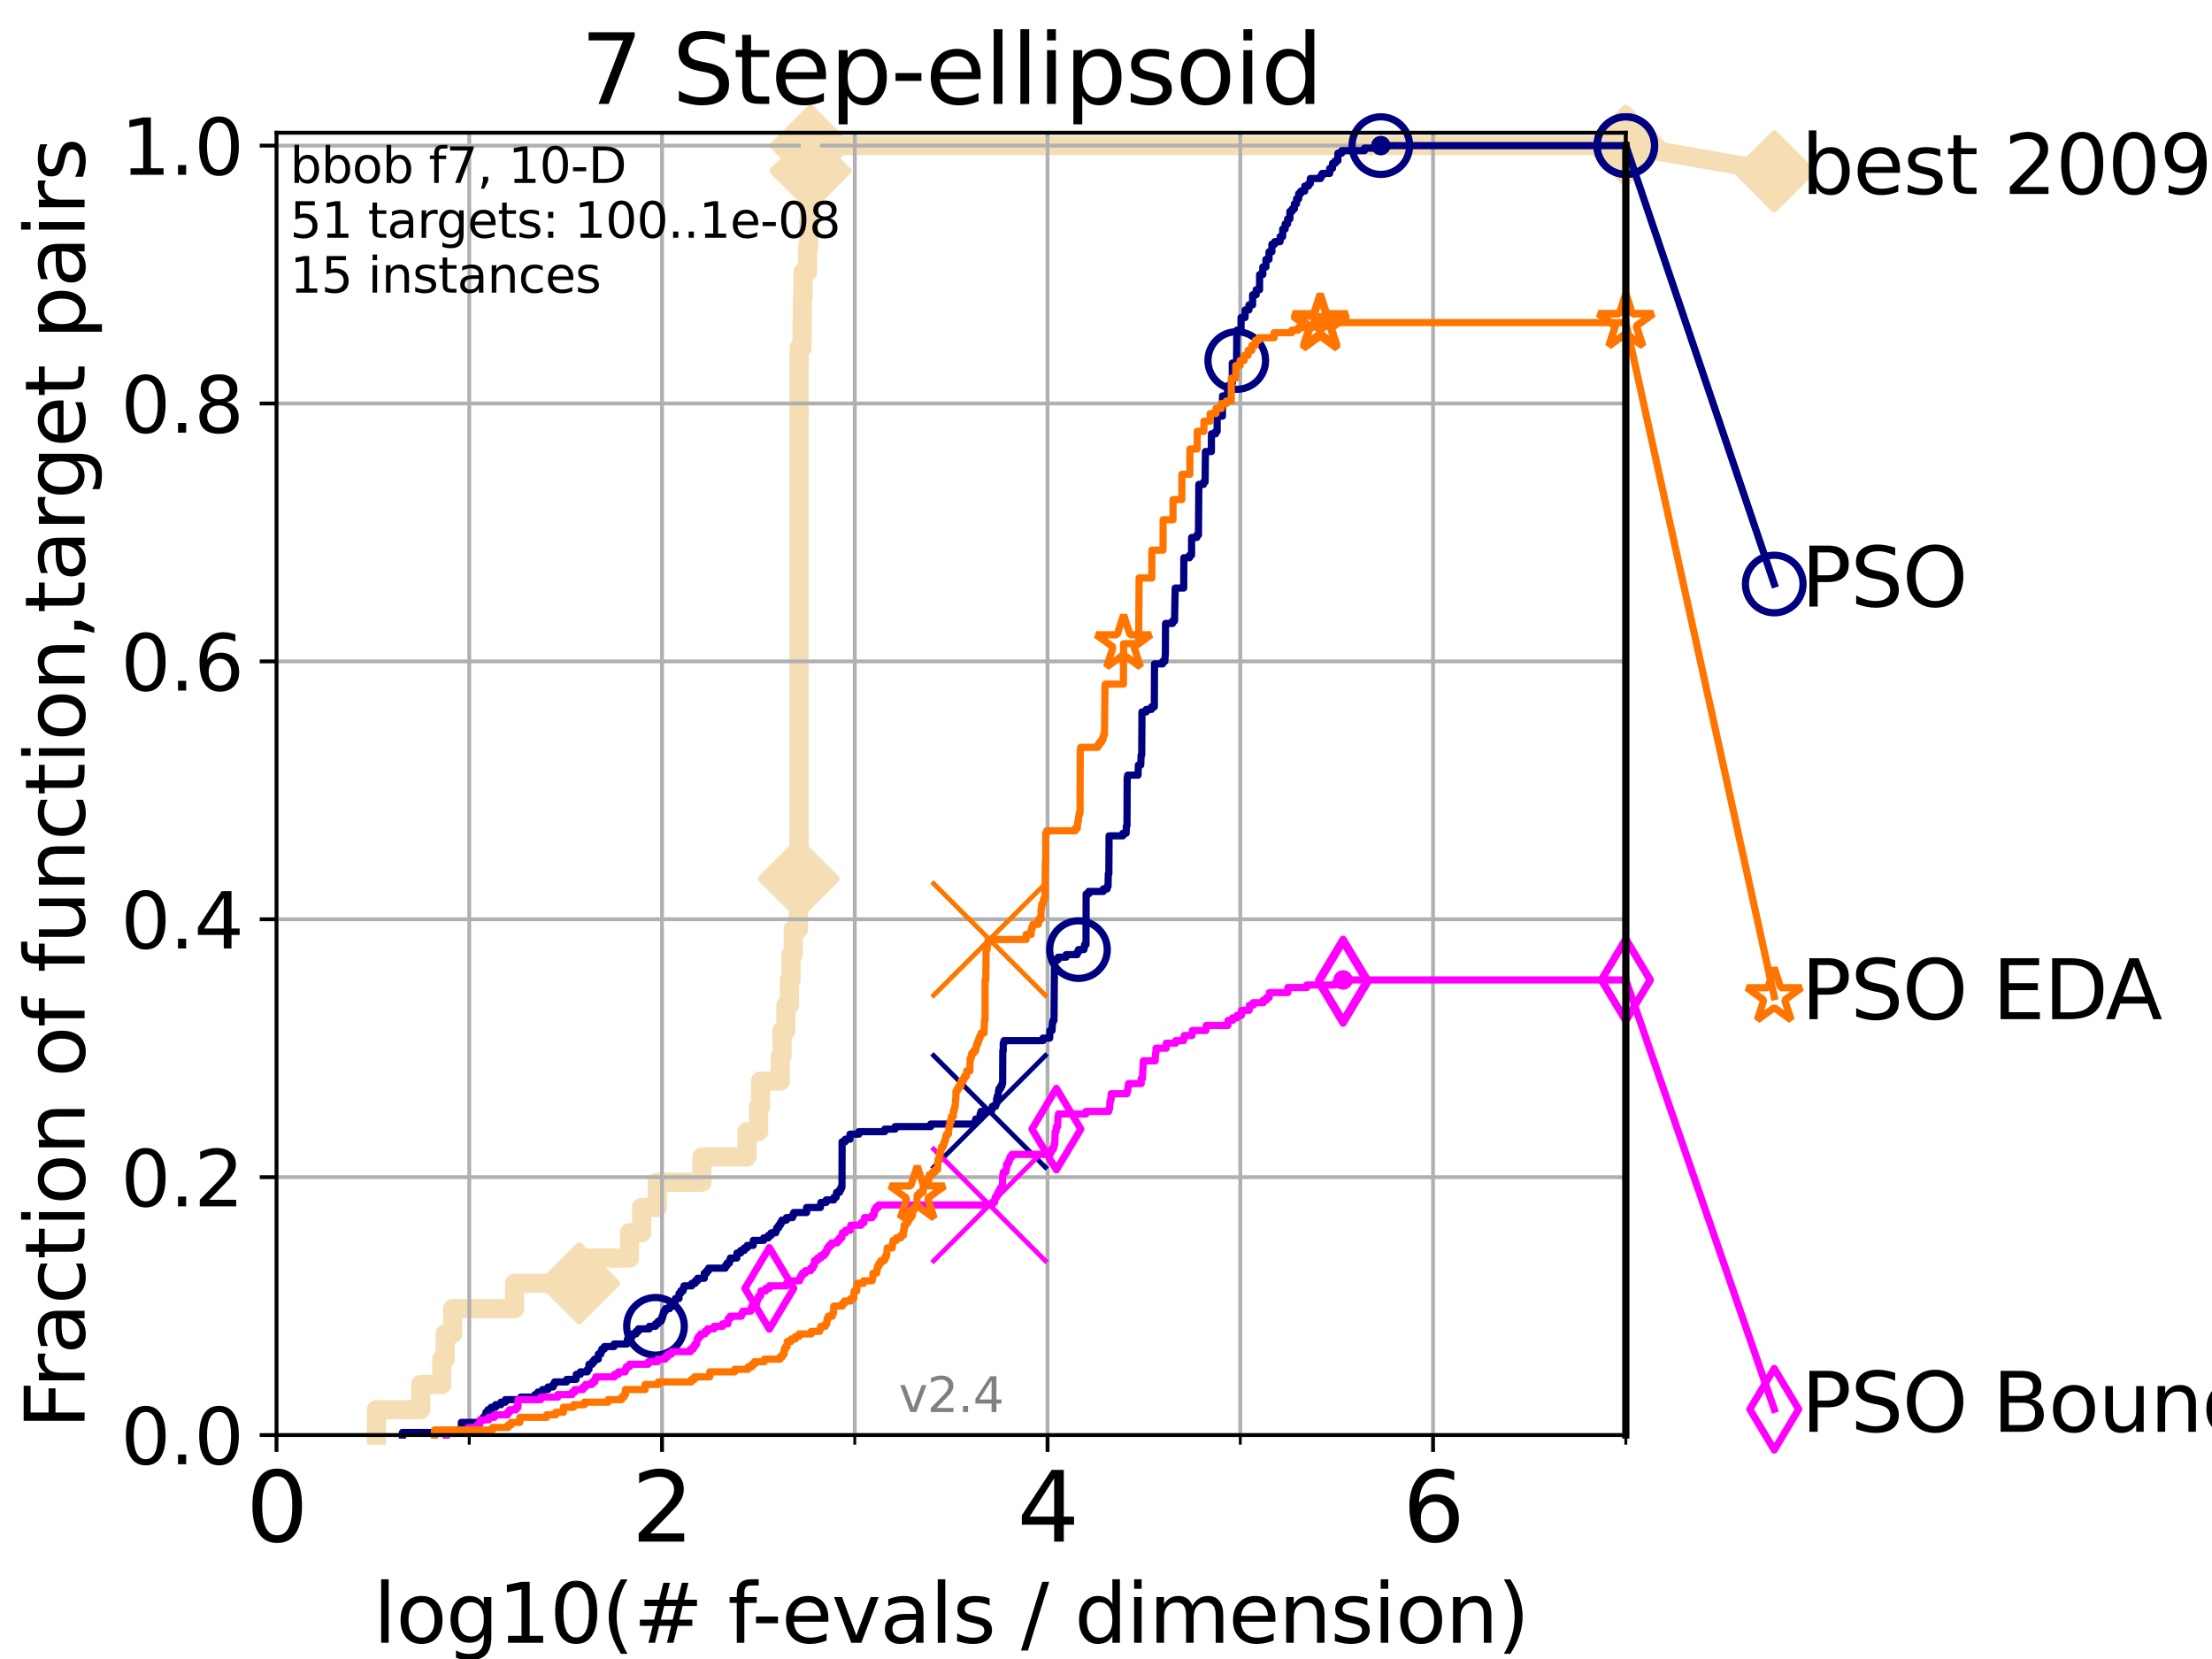 <?xml version="1.0" encoding="utf-8" standalone="no"?>
<!DOCTYPE svg PUBLIC "-//W3C//DTD SVG 1.1//EN"
  "http://www.w3.org/Graphics/SVG/1.1/DTD/svg11.dtd">
<svg height="345.6pt" version="1.1" viewBox="0 0 460.8 345.6" width="460.8pt" xmlns="http://www.w3.org/2000/svg" xmlns:xlink="http://www.w3.org/1999/xlink">
 <defs>
  <style type="text/css">*{stroke-linecap:butt;stroke-linejoin:round;}</style>
 </defs>
 <g id="figure_1">
  <g id="patch_1">
   <path d="M 0 345.6 
L 460.8 345.6 
L 460.8 0 
L 0 0 
z
" style="fill:#ffffff;"/>
  </g>
  <g id="axes_1">
   <g id="patch_2">
    <path d="M 57.6 298.944 
L 338.688 298.944 
L 338.688 27.648 
L 57.6 27.648 
z
" style="fill:#ffffff;"/>
   </g>
   <g id="line2d_1">
    <path d="M 78.421 298.944 
L 78.421 293.677 
L 87.644 293.677 
L 87.644 288.41 
L 92.027 288.41 
L 92.027 283.143 
L 92.738 283.143 
L 92.738 277.877 
L 94.295 277.877 
L 94.295 272.61 
L 107.213 272.61 
L 107.213 267.343 
L 120.666 267.343 
L 120.666 262.076 
L 131.134 262.076 
L 131.134 256.809 
L 133.667 256.809 
L 133.667 251.542 
L 136.943 251.542 
L 136.943 246.275 
L 146.227 246.275 
L 146.227 241.009 
L 155.603 241.009 
L 155.603 235.742 
L 158.026 235.742 
L 158.026 230.475 
L 158.444 230.475 
L 158.444 225.208 
L 162.547 225.208 
L 162.547 219.941 
L 162.917 219.941 
L 162.917 214.674 
L 163.725 214.674 
L 163.725 209.407 
L 164.448 209.407 
L 164.448 204.141 
L 164.784 204.141 
L 164.784 198.874 
L 165.259 198.874 
L 165.259 193.607 
L 166.32 193.607 
L 166.32 188.34 
L 166.406 188.34 
L 166.406 183.073 
L 166.463 183.073 
L 166.463 72.469 
L 167.086 72.469 
L 167.086 67.202 
L 167.135 67.202 
L 167.135 61.935 
L 167.285 61.935 
L 167.285 56.668 
L 168.239 56.668 
L 168.239 51.402 
L 168.473 51.402 
L 168.473 46.135 
L 168.603 46.135 
L 168.603 40.868 
L 168.686 40.868 
L 168.686 35.601 
L 168.844 35.601 
L 168.844 30.334 
L 338.688 30.334 
" style="fill:none;stroke:#f5deb3;stroke-linecap:square;stroke-width:4;"/>
   </g>
   <g id="line2d_2">
    <defs>
     <path d="M 0 7.778 
L 7.778 0 
L 0 -7.778 
L -7.778 0 
z
" id="m0e9edd5ec4" style="stroke:#f5deb3;stroke-linejoin:miter;stroke-width:1.5;"/>
    </defs>
    <g>
     <use style="fill:#f5deb3;stroke:#f5deb3;stroke-linejoin:miter;stroke-width:1.5;" x="120.666" xlink:href="#m0e9edd5ec4" y="267.343"/>
     <use style="fill:#f5deb3;stroke:#f5deb3;stroke-linejoin:miter;stroke-width:1.5;" x="166.406" xlink:href="#m0e9edd5ec4" y="183.073"/>
     <use style="fill:#f5deb3;stroke:#f5deb3;stroke-linejoin:miter;stroke-width:1.5;" x="168.844" xlink:href="#m0e9edd5ec4" y="35.601"/>
     <use style="fill:#f5deb3;stroke:#f5deb3;stroke-linejoin:miter;stroke-width:1.5;" x="168.844" xlink:href="#m0e9edd5ec4" y="30.334"/>
     <use style="fill:#f5deb3;stroke:#f5deb3;stroke-linejoin:miter;stroke-width:1.5;" x="338.688" xlink:href="#m0e9edd5ec4" y="30.334"/>
    </g>
   </g>
   <g id="line2d_3">
    <path style="fill:none;stroke:#f5deb3;stroke-linecap:square;stroke-width:4;"/>
    <g/>
   </g>
   <g id="line2d_4">
    <path d="M 338.688 30.334 
L 369.608 35.706 
" style="fill:none;stroke:#f5deb3;stroke-linecap:square;stroke-width:4;"/>
    <g>
     <use style="fill:#f5deb3;stroke:#f5deb3;stroke-linejoin:miter;stroke-width:1.5;" x="338.688" xlink:href="#m0e9edd5ec4" y="30.334"/>
     <use style="fill:#f5deb3;stroke:#f5deb3;stroke-linejoin:miter;stroke-width:1.5;" x="369.608" xlink:href="#m0e9edd5ec4" y="35.706"/>
    </g>
   </g>
   <g id="matplotlib.axis_1">
    <g id="xtick_1">
     <g id="line2d_5">
      <path clip-path="url(#pfc5f942029)" d="M 57.6 298.944 
L 57.6 27.648 
" style="fill:none;stroke:#b0b0b0;stroke-linecap:square;stroke-width:0.8;"/>
     </g>
     <g id="line2d_6">
      <defs>
       <path d="M 0 0 
L 0 3.5 
" id="m87772cd000" style="stroke:#000000;stroke-width:0.8;"/>
      </defs>
      <g>
       <use style="stroke:#000000;stroke-width:0.8;" x="57.6" xlink:href="#m87772cd000" y="298.944"/>
      </g>
     </g>
     <g id="text_1">
      <!-- 0 -->
      <g transform="translate(51.237 321.141)scale(0.2 -0.2)">
       <defs>
        <path d="M 2034 4250 
Q 1547 4250 1301 3770 
Q 1056 3291 1056 2328 
Q 1056 1369 1301 889 
Q 1547 409 2034 409 
Q 2525 409 2770 889 
Q 3016 1369 3016 2328 
Q 3016 3291 2770 3770 
Q 2525 4250 2034 4250 
z
M 2034 4750 
Q 2819 4750 3233 4129 
Q 3647 3509 3647 2328 
Q 3647 1150 3233 529 
Q 2819 -91 2034 -91 
Q 1250 -91 836 529 
Q 422 1150 422 2328 
Q 422 3509 836 4129 
Q 1250 4750 2034 4750 
z
" id="DejaVuSans-30" transform="scale(0.016)"/>
       </defs>
       <use xlink:href="#DejaVuSans-30"/>
      </g>
     </g>
    </g>
    <g id="xtick_2">
     <g id="line2d_7">
      <path clip-path="url(#pfc5f942029)" d="M 137.911 298.944 
L 137.911 27.648 
" style="fill:none;stroke:#b0b0b0;stroke-linecap:square;stroke-width:0.8;"/>
     </g>
     <g id="line2d_8">
      <g>
       <use style="stroke:#000000;stroke-width:0.8;" x="137.911" xlink:href="#m87772cd000" y="298.944"/>
      </g>
     </g>
     <g id="text_2">
      <!-- 2 -->
      <g transform="translate(131.548 321.141)scale(0.2 -0.2)">
       <defs>
        <path d="M 1228 531 
L 3431 531 
L 3431 0 
L 469 0 
L 469 531 
Q 828 903 1448 1529 
Q 2069 2156 2228 2338 
Q 2531 2678 2651 2914 
Q 2772 3150 2772 3378 
Q 2772 3750 2511 3984 
Q 2250 4219 1831 4219 
Q 1534 4219 1204 4116 
Q 875 4013 500 3803 
L 500 4441 
Q 881 4594 1212 4672 
Q 1544 4750 1819 4750 
Q 2544 4750 2975 4387 
Q 3406 4025 3406 3419 
Q 3406 3131 3298 2873 
Q 3191 2616 2906 2266 
Q 2828 2175 2409 1742 
Q 1991 1309 1228 531 
z
" id="DejaVuSans-32" transform="scale(0.016)"/>
       </defs>
       <use xlink:href="#DejaVuSans-32"/>
      </g>
     </g>
    </g>
    <g id="xtick_3">
     <g id="line2d_9">
      <path clip-path="url(#pfc5f942029)" d="M 218.222 298.944 
L 218.222 27.648 
" style="fill:none;stroke:#b0b0b0;stroke-linecap:square;stroke-width:0.8;"/>
     </g>
     <g id="line2d_10">
      <g>
       <use style="stroke:#000000;stroke-width:0.8;" x="218.222" xlink:href="#m87772cd000" y="298.944"/>
      </g>
     </g>
     <g id="text_3">
      <!-- 4 -->
      <g transform="translate(211.859 321.141)scale(0.2 -0.2)">
       <defs>
        <path d="M 2419 4116 
L 825 1625 
L 2419 1625 
L 2419 4116 
z
M 2253 4666 
L 3047 4666 
L 3047 1625 
L 3713 1625 
L 3713 1100 
L 3047 1100 
L 3047 0 
L 2419 0 
L 2419 1100 
L 313 1100 
L 313 1709 
L 2253 4666 
z
" id="DejaVuSans-34" transform="scale(0.016)"/>
       </defs>
       <use xlink:href="#DejaVuSans-34"/>
      </g>
     </g>
    </g>
    <g id="xtick_4">
     <g id="line2d_11">
      <path clip-path="url(#pfc5f942029)" d="M 298.533 298.944 
L 298.533 27.648 
" style="fill:none;stroke:#b0b0b0;stroke-linecap:square;stroke-width:0.8;"/>
     </g>
     <g id="line2d_12">
      <g>
       <use style="stroke:#000000;stroke-width:0.8;" x="298.533" xlink:href="#m87772cd000" y="298.944"/>
      </g>
     </g>
     <g id="text_4">
      <!-- 6 -->
      <g transform="translate(292.17 321.141)scale(0.2 -0.2)">
       <defs>
        <path d="M 2113 2584 
Q 1688 2584 1439 2293 
Q 1191 2003 1191 1497 
Q 1191 994 1439 701 
Q 1688 409 2113 409 
Q 2538 409 2786 701 
Q 3034 994 3034 1497 
Q 3034 2003 2786 2293 
Q 2538 2584 2113 2584 
z
M 3366 4563 
L 3366 3988 
Q 3128 4100 2886 4159 
Q 2644 4219 2406 4219 
Q 1781 4219 1451 3797 
Q 1122 3375 1075 2522 
Q 1259 2794 1537 2939 
Q 1816 3084 2150 3084 
Q 2853 3084 3261 2657 
Q 3669 2231 3669 1497 
Q 3669 778 3244 343 
Q 2819 -91 2113 -91 
Q 1303 -91 875 529 
Q 447 1150 447 2328 
Q 447 3434 972 4092 
Q 1497 4750 2381 4750 
Q 2619 4750 2861 4703 
Q 3103 4656 3366 4563 
z
" id="DejaVuSans-36" transform="scale(0.016)"/>
       </defs>
       <use xlink:href="#DejaVuSans-36"/>
      </g>
     </g>
    </g>
    <g id="xtick_5">
     <g id="line2d_13">
      <path clip-path="url(#pfc5f942029)" d="M 97.755 298.944 
L 97.755 27.648 
" style="fill:none;stroke:#b0b0b0;stroke-linecap:square;stroke-width:0.8;"/>
     </g>
     <g id="line2d_14">
      <defs>
       <path d="M 0 0 
L 0 2 
" id="m6439bf293a" style="stroke:#000000;stroke-width:0.6;"/>
      </defs>
      <g>
       <use style="stroke:#000000;stroke-width:0.6;" x="97.755" xlink:href="#m6439bf293a" y="298.944"/>
      </g>
     </g>
    </g>
    <g id="xtick_6">
     <g id="line2d_15">
      <path clip-path="url(#pfc5f942029)" d="M 178.066 298.944 
L 178.066 27.648 
" style="fill:none;stroke:#b0b0b0;stroke-linecap:square;stroke-width:0.8;"/>
     </g>
     <g id="line2d_16">
      <g>
       <use style="stroke:#000000;stroke-width:0.6;" x="178.066" xlink:href="#m6439bf293a" y="298.944"/>
      </g>
     </g>
    </g>
    <g id="xtick_7">
     <g id="line2d_17">
      <path clip-path="url(#pfc5f942029)" d="M 258.377 298.944 
L 258.377 27.648 
" style="fill:none;stroke:#b0b0b0;stroke-linecap:square;stroke-width:0.8;"/>
     </g>
     <g id="line2d_18">
      <g>
       <use style="stroke:#000000;stroke-width:0.6;" x="258.377" xlink:href="#m6439bf293a" y="298.944"/>
      </g>
     </g>
    </g>
    <g id="xtick_8">
     <g id="line2d_19">
      <path clip-path="url(#pfc5f942029)" d="M 338.688 298.944 
L 338.688 27.648 
" style="fill:none;stroke:#b0b0b0;stroke-linecap:square;stroke-width:0.8;"/>
     </g>
     <g id="line2d_20">
      <g>
       <use style="stroke:#000000;stroke-width:0.6;" x="338.688" xlink:href="#m6439bf293a" y="298.944"/>
      </g>
     </g>
    </g>
    <g id="text_5">
     <!-- log10(# f-evals / dimension) -->
     <g transform="translate(77.764 342.218)scale(0.17 -0.17)">
      <defs>
       <path d="M 603 4863 
L 1178 4863 
L 1178 0 
L 603 0 
L 603 4863 
z
" id="DejaVuSans-6c" transform="scale(0.016)"/>
       <path d="M 1959 3097 
Q 1497 3097 1228 2736 
Q 959 2375 959 1747 
Q 959 1119 1226 758 
Q 1494 397 1959 397 
Q 2419 397 2687 759 
Q 2956 1122 2956 1747 
Q 2956 2369 2687 2733 
Q 2419 3097 1959 3097 
z
M 1959 3584 
Q 2709 3584 3137 3096 
Q 3566 2609 3566 1747 
Q 3566 888 3137 398 
Q 2709 -91 1959 -91 
Q 1206 -91 779 398 
Q 353 888 353 1747 
Q 353 2609 779 3096 
Q 1206 3584 1959 3584 
z
" id="DejaVuSans-6f" transform="scale(0.016)"/>
       <path d="M 2906 1791 
Q 2906 2416 2648 2759 
Q 2391 3103 1925 3103 
Q 1463 3103 1205 2759 
Q 947 2416 947 1791 
Q 947 1169 1205 825 
Q 1463 481 1925 481 
Q 2391 481 2648 825 
Q 2906 1169 2906 1791 
z
M 3481 434 
Q 3481 -459 3084 -895 
Q 2688 -1331 1869 -1331 
Q 1566 -1331 1297 -1286 
Q 1028 -1241 775 -1147 
L 775 -588 
Q 1028 -725 1275 -790 
Q 1522 -856 1778 -856 
Q 2344 -856 2625 -561 
Q 2906 -266 2906 331 
L 2906 616 
Q 2728 306 2450 153 
Q 2172 0 1784 0 
Q 1141 0 747 490 
Q 353 981 353 1791 
Q 353 2603 747 3093 
Q 1141 3584 1784 3584 
Q 2172 3584 2450 3431 
Q 2728 3278 2906 2969 
L 2906 3500 
L 3481 3500 
L 3481 434 
z
" id="DejaVuSans-67" transform="scale(0.016)"/>
       <path d="M 794 531 
L 1825 531 
L 1825 4091 
L 703 3866 
L 703 4441 
L 1819 4666 
L 2450 4666 
L 2450 531 
L 3481 531 
L 3481 0 
L 794 0 
L 794 531 
z
" id="DejaVuSans-31" transform="scale(0.016)"/>
       <path d="M 1984 4856 
Q 1566 4138 1362 3434 
Q 1159 2731 1159 2009 
Q 1159 1288 1364 580 
Q 1569 -128 1984 -844 
L 1484 -844 
Q 1016 -109 783 600 
Q 550 1309 550 2009 
Q 550 2706 781 3412 
Q 1013 4119 1484 4856 
L 1984 4856 
z
" id="DejaVuSans-28" transform="scale(0.016)"/>
       <path d="M 3272 2816 
L 2363 2816 
L 2100 1772 
L 3016 1772 
L 3272 2816 
z
M 2803 4594 
L 2478 3297 
L 3391 3297 
L 3719 4594 
L 4219 4594 
L 3897 3297 
L 4872 3297 
L 4872 2816 
L 3775 2816 
L 3519 1772 
L 4513 1772 
L 4513 1294 
L 3397 1294 
L 3072 0 
L 2572 0 
L 2894 1294 
L 1978 1294 
L 1656 0 
L 1153 0 
L 1478 1294 
L 494 1294 
L 494 1772 
L 1594 1772 
L 1856 2816 
L 850 2816 
L 850 3297 
L 1978 3297 
L 2297 4594 
L 2803 4594 
z
" id="DejaVuSans-23" transform="scale(0.016)"/>
       <path id="DejaVuSans-20" transform="scale(0.016)"/>
       <path d="M 2375 4863 
L 2375 4384 
L 1825 4384 
Q 1516 4384 1395 4259 
Q 1275 4134 1275 3809 
L 1275 3500 
L 2222 3500 
L 2222 3053 
L 1275 3053 
L 1275 0 
L 697 0 
L 697 3053 
L 147 3053 
L 147 3500 
L 697 3500 
L 697 3744 
Q 697 4328 969 4595 
Q 1241 4863 1831 4863 
L 2375 4863 
z
" id="DejaVuSans-66" transform="scale(0.016)"/>
       <path d="M 313 2009 
L 1997 2009 
L 1997 1497 
L 313 1497 
L 313 2009 
z
" id="DejaVuSans-2d" transform="scale(0.016)"/>
       <path d="M 3597 1894 
L 3597 1613 
L 953 1613 
Q 991 1019 1311 708 
Q 1631 397 2203 397 
Q 2534 397 2845 478 
Q 3156 559 3463 722 
L 3463 178 
Q 3153 47 2828 -22 
Q 2503 -91 2169 -91 
Q 1331 -91 842 396 
Q 353 884 353 1716 
Q 353 2575 817 3079 
Q 1281 3584 2069 3584 
Q 2775 3584 3186 3129 
Q 3597 2675 3597 1894 
z
M 3022 2063 
Q 3016 2534 2758 2815 
Q 2500 3097 2075 3097 
Q 1594 3097 1305 2825 
Q 1016 2553 972 2059 
L 3022 2063 
z
" id="DejaVuSans-65" transform="scale(0.016)"/>
       <path d="M 191 3500 
L 800 3500 
L 1894 563 
L 2988 3500 
L 3597 3500 
L 2284 0 
L 1503 0 
L 191 3500 
z
" id="DejaVuSans-76" transform="scale(0.016)"/>
       <path d="M 2194 1759 
Q 1497 1759 1228 1600 
Q 959 1441 959 1056 
Q 959 750 1161 570 
Q 1363 391 1709 391 
Q 2188 391 2477 730 
Q 2766 1069 2766 1631 
L 2766 1759 
L 2194 1759 
z
M 3341 1997 
L 3341 0 
L 2766 0 
L 2766 531 
Q 2569 213 2275 61 
Q 1981 -91 1556 -91 
Q 1019 -91 701 211 
Q 384 513 384 1019 
Q 384 1609 779 1909 
Q 1175 2209 1959 2209 
L 2766 2209 
L 2766 2266 
Q 2766 2663 2505 2880 
Q 2244 3097 1772 3097 
Q 1472 3097 1187 3025 
Q 903 2953 641 2809 
L 641 3341 
Q 956 3463 1253 3523 
Q 1550 3584 1831 3584 
Q 2591 3584 2966 3190 
Q 3341 2797 3341 1997 
z
" id="DejaVuSans-61" transform="scale(0.016)"/>
       <path d="M 2834 3397 
L 2834 2853 
Q 2591 2978 2328 3040 
Q 2066 3103 1784 3103 
Q 1356 3103 1142 2972 
Q 928 2841 928 2578 
Q 928 2378 1081 2264 
Q 1234 2150 1697 2047 
L 1894 2003 
Q 2506 1872 2764 1633 
Q 3022 1394 3022 966 
Q 3022 478 2636 193 
Q 2250 -91 1575 -91 
Q 1294 -91 989 -36 
Q 684 19 347 128 
L 347 722 
Q 666 556 975 473 
Q 1284 391 1588 391 
Q 1994 391 2212 530 
Q 2431 669 2431 922 
Q 2431 1156 2273 1281 
Q 2116 1406 1581 1522 
L 1381 1569 
Q 847 1681 609 1914 
Q 372 2147 372 2553 
Q 372 3047 722 3315 
Q 1072 3584 1716 3584 
Q 2034 3584 2315 3537 
Q 2597 3491 2834 3397 
z
" id="DejaVuSans-73" transform="scale(0.016)"/>
       <path d="M 1625 4666 
L 2156 4666 
L 531 -594 
L 0 -594 
L 1625 4666 
z
" id="DejaVuSans-2f" transform="scale(0.016)"/>
       <path d="M 2906 2969 
L 2906 4863 
L 3481 4863 
L 3481 0 
L 2906 0 
L 2906 525 
Q 2725 213 2448 61 
Q 2172 -91 1784 -91 
Q 1150 -91 751 415 
Q 353 922 353 1747 
Q 353 2572 751 3078 
Q 1150 3584 1784 3584 
Q 2172 3584 2448 3432 
Q 2725 3281 2906 2969 
z
M 947 1747 
Q 947 1113 1208 752 
Q 1469 391 1925 391 
Q 2381 391 2643 752 
Q 2906 1113 2906 1747 
Q 2906 2381 2643 2742 
Q 2381 3103 1925 3103 
Q 1469 3103 1208 2742 
Q 947 2381 947 1747 
z
" id="DejaVuSans-64" transform="scale(0.016)"/>
       <path d="M 603 3500 
L 1178 3500 
L 1178 0 
L 603 0 
L 603 3500 
z
M 603 4863 
L 1178 4863 
L 1178 4134 
L 603 4134 
L 603 4863 
z
" id="DejaVuSans-69" transform="scale(0.016)"/>
       <path d="M 3328 2828 
Q 3544 3216 3844 3400 
Q 4144 3584 4550 3584 
Q 5097 3584 5394 3201 
Q 5691 2819 5691 2113 
L 5691 0 
L 5113 0 
L 5113 2094 
Q 5113 2597 4934 2840 
Q 4756 3084 4391 3084 
Q 3944 3084 3684 2787 
Q 3425 2491 3425 1978 
L 3425 0 
L 2847 0 
L 2847 2094 
Q 2847 2600 2669 2842 
Q 2491 3084 2119 3084 
Q 1678 3084 1418 2786 
Q 1159 2488 1159 1978 
L 1159 0 
L 581 0 
L 581 3500 
L 1159 3500 
L 1159 2956 
Q 1356 3278 1631 3431 
Q 1906 3584 2284 3584 
Q 2666 3584 2933 3390 
Q 3200 3197 3328 2828 
z
" id="DejaVuSans-6d" transform="scale(0.016)"/>
       <path d="M 3513 2113 
L 3513 0 
L 2938 0 
L 2938 2094 
Q 2938 2591 2744 2837 
Q 2550 3084 2163 3084 
Q 1697 3084 1428 2787 
Q 1159 2491 1159 1978 
L 1159 0 
L 581 0 
L 581 3500 
L 1159 3500 
L 1159 2956 
Q 1366 3272 1645 3428 
Q 1925 3584 2291 3584 
Q 2894 3584 3203 3211 
Q 3513 2838 3513 2113 
z
" id="DejaVuSans-6e" transform="scale(0.016)"/>
       <path d="M 513 4856 
L 1013 4856 
Q 1481 4119 1714 3412 
Q 1947 2706 1947 2009 
Q 1947 1309 1714 600 
Q 1481 -109 1013 -844 
L 513 -844 
Q 928 -128 1133 580 
Q 1338 1288 1338 2009 
Q 1338 2731 1133 3434 
Q 928 4138 513 4856 
z
" id="DejaVuSans-29" transform="scale(0.016)"/>
      </defs>
      <use xlink:href="#DejaVuSans-6c"/>
      <use x="27.783" xlink:href="#DejaVuSans-6f"/>
      <use x="88.965" xlink:href="#DejaVuSans-67"/>
      <use x="152.441" xlink:href="#DejaVuSans-31"/>
      <use x="216.064" xlink:href="#DejaVuSans-30"/>
      <use x="279.688" xlink:href="#DejaVuSans-28"/>
      <use x="318.701" xlink:href="#DejaVuSans-23"/>
      <use x="402.49" xlink:href="#DejaVuSans-20"/>
      <use x="434.277" xlink:href="#DejaVuSans-66"/>
      <use x="463.982" xlink:href="#DejaVuSans-2d"/>
      <use x="500.066" xlink:href="#DejaVuSans-65"/>
      <use x="561.59" xlink:href="#DejaVuSans-76"/>
      <use x="620.77" xlink:href="#DejaVuSans-61"/>
      <use x="682.049" xlink:href="#DejaVuSans-6c"/>
      <use x="709.832" xlink:href="#DejaVuSans-73"/>
      <use x="761.932" xlink:href="#DejaVuSans-20"/>
      <use x="793.719" xlink:href="#DejaVuSans-2f"/>
      <use x="827.41" xlink:href="#DejaVuSans-20"/>
      <use x="859.197" xlink:href="#DejaVuSans-64"/>
      <use x="922.674" xlink:href="#DejaVuSans-69"/>
      <use x="950.457" xlink:href="#DejaVuSans-6d"/>
      <use x="1047.869" xlink:href="#DejaVuSans-65"/>
      <use x="1109.393" xlink:href="#DejaVuSans-6e"/>
      <use x="1172.771" xlink:href="#DejaVuSans-73"/>
      <use x="1224.871" xlink:href="#DejaVuSans-69"/>
      <use x="1252.654" xlink:href="#DejaVuSans-6f"/>
      <use x="1313.836" xlink:href="#DejaVuSans-6e"/>
      <use x="1377.215" xlink:href="#DejaVuSans-29"/>
     </g>
    </g>
   </g>
   <g id="matplotlib.axis_2">
    <g id="ytick_1">
     <g id="line2d_21">
      <path clip-path="url(#pfc5f942029)" d="M 57.6 298.944 
L 338.688 298.944 
" style="fill:none;stroke:#b0b0b0;stroke-linecap:square;stroke-width:0.8;"/>
     </g>
     <g id="line2d_22">
      <defs>
       <path d="M 0 0 
L -3.5 0 
" id="m6cad9039c0" style="stroke:#000000;stroke-width:0.8;"/>
      </defs>
      <g>
       <use style="stroke:#000000;stroke-width:0.8;" x="57.6" xlink:href="#m6cad9039c0" y="298.944"/>
      </g>
     </g>
     <g id="text_6">
      <!-- 0.0 -->
      <g transform="translate(25.155 305.023)scale(0.16 -0.16)">
       <defs>
        <path d="M 684 794 
L 1344 794 
L 1344 0 
L 684 0 
L 684 794 
z
" id="DejaVuSans-2e" transform="scale(0.016)"/>
       </defs>
       <use xlink:href="#DejaVuSans-30"/>
       <use x="63.623" xlink:href="#DejaVuSans-2e"/>
       <use x="95.41" xlink:href="#DejaVuSans-30"/>
      </g>
     </g>
    </g>
    <g id="ytick_2">
     <g id="line2d_23">
      <path clip-path="url(#pfc5f942029)" d="M 57.6 245.222 
L 338.688 245.222 
" style="fill:none;stroke:#b0b0b0;stroke-linecap:square;stroke-width:0.8;"/>
     </g>
     <g id="line2d_24">
      <g>
       <use style="stroke:#000000;stroke-width:0.8;" x="57.6" xlink:href="#m6cad9039c0" y="245.222"/>
      </g>
     </g>
     <g id="text_7">
      <!-- 0.2 -->
      <g transform="translate(25.155 251.301)scale(0.16 -0.16)">
       <use xlink:href="#DejaVuSans-30"/>
       <use x="63.623" xlink:href="#DejaVuSans-2e"/>
       <use x="95.41" xlink:href="#DejaVuSans-32"/>
      </g>
     </g>
    </g>
    <g id="ytick_3">
     <g id="line2d_25">
      <path clip-path="url(#pfc5f942029)" d="M 57.6 191.5 
L 338.688 191.5 
" style="fill:none;stroke:#b0b0b0;stroke-linecap:square;stroke-width:0.8;"/>
     </g>
     <g id="line2d_26">
      <g>
       <use style="stroke:#000000;stroke-width:0.8;" x="57.6" xlink:href="#m6cad9039c0" y="191.5"/>
      </g>
     </g>
     <g id="text_8">
      <!-- 0.4 -->
      <g transform="translate(25.155 197.579)scale(0.16 -0.16)">
       <use xlink:href="#DejaVuSans-30"/>
       <use x="63.623" xlink:href="#DejaVuSans-2e"/>
       <use x="95.41" xlink:href="#DejaVuSans-34"/>
      </g>
     </g>
    </g>
    <g id="ytick_4">
     <g id="line2d_27">
      <path clip-path="url(#pfc5f942029)" d="M 57.6 137.778 
L 338.688 137.778 
" style="fill:none;stroke:#b0b0b0;stroke-linecap:square;stroke-width:0.8;"/>
     </g>
     <g id="line2d_28">
      <g>
       <use style="stroke:#000000;stroke-width:0.8;" x="57.6" xlink:href="#m6cad9039c0" y="137.778"/>
      </g>
     </g>
     <g id="text_9">
      <!-- 0.6 -->
      <g transform="translate(25.155 143.857)scale(0.16 -0.16)">
       <use xlink:href="#DejaVuSans-30"/>
       <use x="63.623" xlink:href="#DejaVuSans-2e"/>
       <use x="95.41" xlink:href="#DejaVuSans-36"/>
      </g>
     </g>
    </g>
    <g id="ytick_5">
     <g id="line2d_29">
      <path clip-path="url(#pfc5f942029)" d="M 57.6 84.056 
L 338.688 84.056 
" style="fill:none;stroke:#b0b0b0;stroke-linecap:square;stroke-width:0.8;"/>
     </g>
     <g id="line2d_30">
      <g>
       <use style="stroke:#000000;stroke-width:0.8;" x="57.6" xlink:href="#m6cad9039c0" y="84.056"/>
      </g>
     </g>
     <g id="text_10">
      <!-- 0.8 -->
      <g transform="translate(25.155 90.135)scale(0.16 -0.16)">
       <defs>
        <path d="M 2034 2216 
Q 1584 2216 1326 1975 
Q 1069 1734 1069 1313 
Q 1069 891 1326 650 
Q 1584 409 2034 409 
Q 2484 409 2743 651 
Q 3003 894 3003 1313 
Q 3003 1734 2745 1975 
Q 2488 2216 2034 2216 
z
M 1403 2484 
Q 997 2584 770 2862 
Q 544 3141 544 3541 
Q 544 4100 942 4425 
Q 1341 4750 2034 4750 
Q 2731 4750 3128 4425 
Q 3525 4100 3525 3541 
Q 3525 3141 3298 2862 
Q 3072 2584 2669 2484 
Q 3125 2378 3379 2068 
Q 3634 1759 3634 1313 
Q 3634 634 3220 271 
Q 2806 -91 2034 -91 
Q 1263 -91 848 271 
Q 434 634 434 1313 
Q 434 1759 690 2068 
Q 947 2378 1403 2484 
z
M 1172 3481 
Q 1172 3119 1398 2916 
Q 1625 2713 2034 2713 
Q 2441 2713 2670 2916 
Q 2900 3119 2900 3481 
Q 2900 3844 2670 4047 
Q 2441 4250 2034 4250 
Q 1625 4250 1398 4047 
Q 1172 3844 1172 3481 
z
" id="DejaVuSans-38" transform="scale(0.016)"/>
       </defs>
       <use xlink:href="#DejaVuSans-30"/>
       <use x="63.623" xlink:href="#DejaVuSans-2e"/>
       <use x="95.41" xlink:href="#DejaVuSans-38"/>
      </g>
     </g>
    </g>
    <g id="ytick_6">
     <g id="line2d_31">
      <path clip-path="url(#pfc5f942029)" d="M 57.6 30.334 
L 338.688 30.334 
" style="fill:none;stroke:#b0b0b0;stroke-linecap:square;stroke-width:0.8;"/>
     </g>
     <g id="line2d_32">
      <g>
       <use style="stroke:#000000;stroke-width:0.8;" x="57.6" xlink:href="#m6cad9039c0" y="30.334"/>
      </g>
     </g>
     <g id="text_11">
      <!-- 1.0 -->
      <g transform="translate(25.155 36.413)scale(0.16 -0.16)">
       <use xlink:href="#DejaVuSans-31"/>
       <use x="63.623" xlink:href="#DejaVuSans-2e"/>
       <use x="95.41" xlink:href="#DejaVuSans-30"/>
      </g>
     </g>
    </g>
    <g id="text_12">
     <!-- Fraction of function,target pairs -->
     <g transform="translate(17.62 297.681)rotate(-90)scale(0.17 -0.17)">
      <defs>
       <path d="M 628 4666 
L 3309 4666 
L 3309 4134 
L 1259 4134 
L 1259 2759 
L 3109 2759 
L 3109 2228 
L 1259 2228 
L 1259 0 
L 628 0 
L 628 4666 
z
" id="DejaVuSans-46" transform="scale(0.016)"/>
       <path d="M 2631 2963 
Q 2534 3019 2420 3045 
Q 2306 3072 2169 3072 
Q 1681 3072 1420 2755 
Q 1159 2438 1159 1844 
L 1159 0 
L 581 0 
L 581 3500 
L 1159 3500 
L 1159 2956 
Q 1341 3275 1631 3429 
Q 1922 3584 2338 3584 
Q 2397 3584 2469 3576 
Q 2541 3569 2628 3553 
L 2631 2963 
z
" id="DejaVuSans-72" transform="scale(0.016)"/>
       <path d="M 3122 3366 
L 3122 2828 
Q 2878 2963 2633 3030 
Q 2388 3097 2138 3097 
Q 1578 3097 1268 2742 
Q 959 2388 959 1747 
Q 959 1106 1268 751 
Q 1578 397 2138 397 
Q 2388 397 2633 464 
Q 2878 531 3122 666 
L 3122 134 
Q 2881 22 2623 -34 
Q 2366 -91 2075 -91 
Q 1284 -91 818 406 
Q 353 903 353 1747 
Q 353 2603 823 3093 
Q 1294 3584 2113 3584 
Q 2378 3584 2631 3529 
Q 2884 3475 3122 3366 
z
" id="DejaVuSans-63" transform="scale(0.016)"/>
       <path d="M 1172 4494 
L 1172 3500 
L 2356 3500 
L 2356 3053 
L 1172 3053 
L 1172 1153 
Q 1172 725 1289 603 
Q 1406 481 1766 481 
L 2356 481 
L 2356 0 
L 1766 0 
Q 1100 0 847 248 
Q 594 497 594 1153 
L 594 3053 
L 172 3053 
L 172 3500 
L 594 3500 
L 594 4494 
L 1172 4494 
z
" id="DejaVuSans-74" transform="scale(0.016)"/>
       <path d="M 544 1381 
L 544 3500 
L 1119 3500 
L 1119 1403 
Q 1119 906 1312 657 
Q 1506 409 1894 409 
Q 2359 409 2629 706 
Q 2900 1003 2900 1516 
L 2900 3500 
L 3475 3500 
L 3475 0 
L 2900 0 
L 2900 538 
Q 2691 219 2414 64 
Q 2138 -91 1772 -91 
Q 1169 -91 856 284 
Q 544 659 544 1381 
z
M 1991 3584 
L 1991 3584 
z
" id="DejaVuSans-75" transform="scale(0.016)"/>
       <path d="M 750 794 
L 1409 794 
L 1409 256 
L 897 -744 
L 494 -744 
L 750 256 
L 750 794 
z
" id="DejaVuSans-2c" transform="scale(0.016)"/>
       <path d="M 1159 525 
L 1159 -1331 
L 581 -1331 
L 581 3500 
L 1159 3500 
L 1159 2969 
Q 1341 3281 1617 3432 
Q 1894 3584 2278 3584 
Q 2916 3584 3314 3078 
Q 3713 2572 3713 1747 
Q 3713 922 3314 415 
Q 2916 -91 2278 -91 
Q 1894 -91 1617 61 
Q 1341 213 1159 525 
z
M 3116 1747 
Q 3116 2381 2855 2742 
Q 2594 3103 2138 3103 
Q 1681 3103 1420 2742 
Q 1159 2381 1159 1747 
Q 1159 1113 1420 752 
Q 1681 391 2138 391 
Q 2594 391 2855 752 
Q 3116 1113 3116 1747 
z
" id="DejaVuSans-70" transform="scale(0.016)"/>
      </defs>
      <use xlink:href="#DejaVuSans-46"/>
      <use x="50.27" xlink:href="#DejaVuSans-72"/>
      <use x="91.383" xlink:href="#DejaVuSans-61"/>
      <use x="152.662" xlink:href="#DejaVuSans-63"/>
      <use x="207.643" xlink:href="#DejaVuSans-74"/>
      <use x="246.852" xlink:href="#DejaVuSans-69"/>
      <use x="274.635" xlink:href="#DejaVuSans-6f"/>
      <use x="335.816" xlink:href="#DejaVuSans-6e"/>
      <use x="399.195" xlink:href="#DejaVuSans-20"/>
      <use x="430.982" xlink:href="#DejaVuSans-6f"/>
      <use x="492.164" xlink:href="#DejaVuSans-66"/>
      <use x="527.369" xlink:href="#DejaVuSans-20"/>
      <use x="559.156" xlink:href="#DejaVuSans-66"/>
      <use x="594.361" xlink:href="#DejaVuSans-75"/>
      <use x="657.74" xlink:href="#DejaVuSans-6e"/>
      <use x="721.119" xlink:href="#DejaVuSans-63"/>
      <use x="776.1" xlink:href="#DejaVuSans-74"/>
      <use x="815.309" xlink:href="#DejaVuSans-69"/>
      <use x="843.092" xlink:href="#DejaVuSans-6f"/>
      <use x="904.273" xlink:href="#DejaVuSans-6e"/>
      <use x="967.652" xlink:href="#DejaVuSans-2c"/>
      <use x="999.439" xlink:href="#DejaVuSans-74"/>
      <use x="1038.648" xlink:href="#DejaVuSans-61"/>
      <use x="1099.928" xlink:href="#DejaVuSans-72"/>
      <use x="1139.291" xlink:href="#DejaVuSans-67"/>
      <use x="1202.768" xlink:href="#DejaVuSans-65"/>
      <use x="1264.291" xlink:href="#DejaVuSans-74"/>
      <use x="1303.5" xlink:href="#DejaVuSans-20"/>
      <use x="1335.287" xlink:href="#DejaVuSans-70"/>
      <use x="1398.764" xlink:href="#DejaVuSans-61"/>
      <use x="1460.043" xlink:href="#DejaVuSans-69"/>
      <use x="1487.826" xlink:href="#DejaVuSans-72"/>
      <use x="1528.939" xlink:href="#DejaVuSans-73"/>
     </g>
    </g>
   </g>
   <g id="line2d_33">
    <defs>
     <path d="M 0 1.5 
C 0.398 1.5 0.779 1.342 1.061 1.061 
C 1.342 0.779 1.5 0.398 1.5 0 
C 1.5 -0.398 1.342 -0.779 1.061 -1.061 
C 0.779 -1.342 0.398 -1.5 0 -1.5 
C -0.398 -1.5 -0.779 -1.342 -1.061 -1.061 
C -1.342 -0.779 -1.5 -0.398 -1.5 0 
C -1.5 0.398 -1.342 0.779 -1.061 1.061 
C -0.779 1.342 -0.398 1.5 0 1.5 
z
" id="m223ba3772e" style="stroke:#f5deb3;"/>
    </defs>
    <g>
     <use style="fill:#f5deb3;stroke:#f5deb3;" x="168.844" xlink:href="#m223ba3772e" y="30.334"/>
     <use style="fill:#f5deb3;stroke:#f5deb3;" x="168.844" xlink:href="#m223ba3772e" y="30.334"/>
    </g>
   </g>
   <g id="line2d_34">
    <defs>
     <path d="M 0 1.5 
C 0.398 1.5 0.779 1.342 1.061 1.061 
C 1.342 0.779 1.5 0.398 1.5 0 
C 1.5 -0.398 1.342 -0.779 1.061 -1.061 
C 0.779 -1.342 0.398 -1.5 0 -1.5 
C -0.398 -1.5 -0.779 -1.342 -1.061 -1.061 
C -1.342 -0.779 -1.5 -0.398 -1.5 0 
C -1.5 0.398 -1.342 0.779 -1.061 1.061 
C -0.779 1.342 -0.398 1.5 0 1.5 
z
" id="m511780448d" style="stroke:#000080;"/>
    </defs>
    <g>
     <use style="fill:#000080;stroke:#000080;" x="287.652" xlink:href="#m511780448d" y="30.334"/>
     <use style="fill:#000080;stroke:#000080;" x="287.652" xlink:href="#m511780448d" y="30.334"/>
    </g>
   </g>
   <g id="line2d_35">
    <path d="M 83.83 298.944 
L 83.83 298.417 
L 95.327 298.417 
L 95.327 297.891 
L 96.111 297.891 
L 96.111 296.311 
L 100.04 296.311 
L 100.04 295.784 
L 100.642 295.784 
L 100.642 295.257 
L 101.08 295.257 
L 101.08 294.731 
L 101.223 294.731 
L 101.223 294.204 
L 101.647 294.204 
L 101.647 293.677 
L 102.331 293.677 
L 102.331 293.15 
L 103.246 293.15 
L 103.246 292.624 
L 104.355 292.624 
L 104.355 292.097 
L 105.285 292.097 
L 105.285 291.57 
L 108.484 291.57 
L 108.484 291.044 
L 111.426 291.044 
L 111.426 290.517 
L 112.052 290.517 
L 112.052 289.99 
L 113.023 289.99 
L 113.023 289.464 
L 114.148 289.464 
L 114.148 288.937 
L 115.206 288.937 
L 115.206 288.41 
L 115.523 288.41 
L 115.523 287.884 
L 118.04 287.884 
L 118.04 287.357 
L 119.997 287.357 
L 120.045 286.304 
L 120.899 286.304 
L 120.899 285.777 
L 122.362 285.777 
L 122.362 285.25 
L 122.699 285.25 
L 122.699 284.197 
L 123.394 284.197 
L 123.394 283.67 
L 123.83 283.67 
L 123.83 283.143 
L 124.632 283.143 
L 124.632 282.09 
L 125.147 282.09 
L 125.147 281.563 
L 125.363 281.563 
L 125.363 281.037 
L 125.892 281.037 
L 125.892 280.51 
L 127.923 280.51 
L 127.923 279.983 
L 130.612 279.983 
L 130.717 278.93 
L 131.49 278.93 
L 131.49 278.403 
L 131.716 278.403 
L 131.716 277.877 
L 132.518 277.877 
L 132.518 277.35 
L 132.987 277.35 
L 132.987 276.823 
L 135.281 276.823 
L 135.281 276.296 
L 136.551 276.296 
L 136.551 275.77 
L 137.09 275.77 
L 137.09 275.243 
L 137.736 275.243 
L 137.736 274.716 
L 137.946 274.716 
L 137.946 274.19 
L 138.119 274.19 
L 138.119 273.663 
L 138.273 273.663 
L 138.273 273.136 
L 138.628 273.136 
L 138.628 272.61 
L 139.494 272.61 
L 139.494 272.083 
L 140.544 272.083 
L 140.649 271.03 
L 140.694 271.03 
L 140.694 270.503 
L 141.45 270.503 
L 141.45 269.45 
L 141.802 269.45 
L 141.802 268.923 
L 142.297 268.923 
L 142.297 268.396 
L 142.486 268.396 
L 142.486 267.87 
L 144.112 267.87 
L 144.112 267.343 
L 144.83 267.343 
L 144.83 266.816 
L 145.327 266.816 
L 145.327 266.289 
L 146.718 266.289 
L 146.718 265.236 
L 147.206 265.236 
L 147.206 264.709 
L 147.61 264.709 
L 147.61 264.183 
L 151.097 264.183 
L 151.097 263.656 
L 151.454 263.656 
L 151.454 263.129 
L 151.952 263.129 
L 151.952 262.603 
L 152.146 262.603 
L 152.146 262.076 
L 153.502 262.076 
L 153.524 261.023 
L 154.297 261.023 
L 154.297 260.496 
L 155.038 260.496 
L 155.038 259.969 
L 155.647 259.969 
L 155.647 259.443 
L 156.906 259.443 
L 156.924 258.389 
L 159.103 258.389 
L 159.103 257.862 
L 160.084 257.862 
L 160.084 257.336 
L 160.661 257.336 
L 160.661 256.809 
L 161.614 256.809 
L 161.614 256.282 
L 161.81 256.282 
L 161.81 255.756 
L 162.221 255.756 
L 162.221 255.229 
L 162.56 255.229 
L 162.56 254.702 
L 162.867 254.702 
L 162.867 254.176 
L 163.836 254.176 
L 163.836 253.649 
L 165.109 253.649 
L 165.109 253.122 
L 165.343 253.122 
L 165.343 252.596 
L 168.026 252.596 
L 168.026 251.542 
L 170.912 251.542 
L 170.999 250.489 
L 172.111 250.489 
L 172.111 249.962 
L 173.706 249.962 
L 173.706 249.436 
L 174.175 249.436 
L 174.281 248.382 
L 174.905 248.382 
L 174.905 247.855 
L 175.177 247.855 
L 175.177 247.329 
L 175.4 247.329 
L 175.426 237.848 
L 176.079 237.848 
L 176.079 237.322 
L 177.071 237.322 
L 177.071 236.268 
L 178.915 236.268 
L 178.915 235.742 
L 184.309 235.742 
L 184.309 235.215 
L 186.47 235.215 
L 186.47 234.688 
L 193.895 234.688 
L 193.895 234.162 
L 203.09 234.162 
L 203.09 233.635 
L 203.249 233.635 
L 203.249 233.108 
L 204.155 233.108 
L 204.178 232.055 
L 204.357 232.055 
L 204.357 231.528 
L 206.556 231.528 
L 206.556 231.001 
L 206.702 231.001 
L 206.702 230.475 
L 207.405 230.475 
L 207.405 229.948 
L 207.612 229.948 
L 207.612 228.895 
L 207.739 228.895 
L 207.739 228.368 
L 207.969 228.368 
L 207.992 227.315 
L 208.106 227.315 
L 208.106 226.788 
L 208.451 226.788 
L 208.451 226.261 
L 208.722 226.261 
L 208.722 225.735 
L 208.864 225.735 
L 208.896 218.888 
L 208.997 218.888 
L 208.997 217.308 
L 209.151 217.308 
L 209.151 216.781 
L 217.271 216.781 
L 217.271 216.254 
L 218.668 216.254 
L 218.717 214.674 
L 219.163 214.674 
L 219.236 213.094 
L 219.347 213.094 
L 219.347 212.567 
L 219.564 212.567 
L 219.658 201.507 
L 219.712 201.507 
L 219.796 199.927 
L 220.429 199.927 
L 220.429 199.4 
L 222.083 199.4 
L 222.083 198.874 
L 224.383 198.874 
L 224.383 198.347 
L 224.665 198.347 
L 224.665 197.82 
L 225.799 197.82 
L 225.799 197.294 
L 225.935 197.294 
L 225.935 196.767 
L 226.237 196.767 
L 226.263 186.233 
L 226.795 186.233 
L 226.795 185.706 
L 229.836 185.706 
L 229.836 185.18 
L 230.636 185.18 
L 230.636 184.653 
L 230.824 184.653 
L 230.882 182.02 
L 230.994 182.02 
L 231.042 174.119 
L 233.915 174.119 
L 233.915 173.593 
L 234.589 173.593 
L 234.66 172.013 
L 234.774 172.013 
L 234.813 162.006 
L 234.919 162.006 
L 234.919 161.479 
L 237.07 161.479 
L 237.143 159.372 
L 237.636 159.372 
L 237.719 157.265 
L 237.84 157.265 
L 237.892 148.312 
L 238.788 148.312 
L 238.788 147.785 
L 239.865 147.785 
L 239.865 147.258 
L 240.466 147.258 
L 240.508 138.305 
L 242.185 138.305 
L 242.185 137.778 
L 242.652 137.778 
L 242.758 136.198 
L 242.768 136.198 
L 242.805 129.878 
L 244.263 129.878 
L 244.263 129.351 
L 244.682 129.351 
L 244.781 124.084 
L 244.794 124.084 
L 244.814 122.504 
L 246.586 122.504 
L 246.616 116.184 
L 247.797 116.184 
L 247.797 115.657 
L 248.221 115.657 
L 248.232 111.97 
L 249.314 111.97 
L 249.314 111.444 
L 249.661 111.444 
L 249.741 100.91 
L 250.722 100.91 
L 250.722 100.383 
L 251.043 100.383 
L 251.116 94.063 
L 252.355 94.063 
L 252.369 90.376 
L 253.247 90.376 
L 253.247 89.85 
L 253.559 89.85 
L 253.559 86.69 
L 254.659 86.69 
L 254.672 82.476 
L 255.718 82.476 
L 255.718 80.369 
L 256.437 80.369 
L 256.437 79.843 
L 256.705 79.843 
L 256.705 75.629 
L 257.592 75.629 
L 257.655 68.782 
L 258.526 68.782 
L 258.541 66.149 
L 259.37 66.149 
L 259.384 64.569 
L 260.175 64.569 
L 260.175 63.515 
L 260.944 63.515 
L 260.944 61.409 
L 261.681 61.409 
L 261.686 60.355 
L 262.388 60.355 
L 262.4 57.195 
L 263.067 57.195 
L 263.067 55.615 
L 263.721 55.615 
L 263.726 54.035 
L 264.352 54.035 
L 264.362 52.455 
L 264.96 52.455 
L 264.96 50.875 
L 265.548 50.875 
L 265.548 50.348 
L 266.667 50.348 
L 266.671 49.295 
L 267.201 49.295 
L 267.204 47.715 
L 267.719 47.715 
L 267.719 46.661 
L 268.222 46.661 
L 268.23 45.608 
L 268.711 45.608 
L 268.711 44.028 
L 269.186 44.028 
L 269.186 43.501 
L 269.649 43.501 
L 269.649 42.448 
L 270.098 42.448 
L 270.1 41.395 
L 270.54 41.395 
L 270.54 40.341 
L 270.976 40.341 
L 270.976 39.814 
L 271.796 39.814 
L 271.803 38.761 
L 272.584 38.761 
L 272.584 38.234 
L 272.967 38.234 
L 272.967 37.181 
L 275.098 37.181 
L 275.098 36.654 
L 275.429 36.654 
L 275.429 36.128 
L 276.996 36.128 
L 276.996 35.074 
L 277.586 35.074 
L 277.586 34.021 
L 278.156 34.021 
L 278.156 33.494 
L 278.708 33.494 
L 278.71 31.914 
L 279.504 31.914 
L 279.504 31.387 
L 284.249 31.387 
L 284.249 30.861 
L 287.652 30.861 
L 287.652 30.334 
L 338.688 30.334 
L 338.688 30.334 
" style="fill:none;stroke:#000080;stroke-linecap:square;stroke-width:1.5;"/>
   </g>
   <g id="line2d_36">
    <defs>
     <path d="M 0 6 
C 1.591 6 3.117 5.368 4.243 4.243 
C 5.368 3.117 6 1.591 6 0 
C 6 -1.591 5.368 -3.117 4.243 -4.243 
C 3.117 -5.368 1.591 -6 0 -6 
C -1.591 -6 -3.117 -5.368 -4.243 -4.243 
C -5.368 -3.117 -6 -1.591 -6 0 
C -6 1.591 -5.368 3.117 -4.243 4.243 
C -3.117 5.368 -1.591 6 0 6 
z
" id="m19d43d99b7" style="stroke:#000080;stroke-width:1.5;"/>
    </defs>
    <g>
     <use style="fill-opacity:0;stroke:#000080;stroke-width:1.5;" x="136.551" xlink:href="#m19d43d99b7" y="276.296"/>
     <use style="fill-opacity:0;stroke:#000080;stroke-width:1.5;" x="224.665" xlink:href="#m19d43d99b7" y="197.82"/>
     <use style="fill-opacity:0;stroke:#000080;stroke-width:1.5;" x="257.639" xlink:href="#m19d43d99b7" y="75.102"/>
     <use style="fill-opacity:0;stroke:#000080;stroke-width:1.5;" x="287.652" xlink:href="#m19d43d99b7" y="30.334"/>
     <use style="fill-opacity:0;stroke:#000080;stroke-width:1.5;" x="338.688" xlink:href="#m19d43d99b7" y="30.334"/>
    </g>
   </g>
   <g id="line2d_37">
    <path style="fill:none;stroke:#000080;stroke-linecap:square;stroke-width:1.5;"/>
    <g/>
   </g>
   <g id="line2d_38">
    <path clip-path="url(#pfc5f942029)" d="M 206.134 231.528 
" style="fill:none;stroke:#000080;stroke-linecap:square;stroke-width:1.5;"/>
    <defs>
     <path d="M -12 12 
L 12 -12 
M -12 -12 
L 12 12 
" id="m132d247673" style="stroke:#000080;"/>
    </defs>
    <g clip-path="url(#pfc5f942029)">
     <use style="fill:#000080;stroke:#000080;" x="206.134" xlink:href="#m132d247673" y="231.528"/>
    </g>
   </g>
   <g id="line2d_39">
    <defs>
     <path d="M 0 1.5 
C 0.398 1.5 0.779 1.342 1.061 1.061 
C 1.342 0.779 1.5 0.398 1.5 0 
C 1.5 -0.398 1.342 -0.779 1.061 -1.061 
C 0.779 -1.342 0.398 -1.5 0 -1.5 
C -0.398 -1.5 -0.779 -1.342 -1.061 -1.061 
C -1.342 -0.779 -1.5 -0.398 -1.5 0 
C -1.5 0.398 -1.342 0.779 -1.061 1.061 
C -0.779 1.342 -0.398 1.5 0 1.5 
z
" id="ma57452338e" style="stroke:#ff00ff;"/>
    </defs>
    <g>
     <use style="fill:#ff00ff;stroke:#ff00ff;" x="279.79" xlink:href="#ma57452338e" y="204.141"/>
     <use style="fill:#ff00ff;stroke:#ff00ff;" x="279.79" xlink:href="#ma57452338e" y="204.141"/>
    </g>
   </g>
   <g id="line2d_40">
    <path d="M 92.969 298.944 
L 92.969 298.417 
L 96.49 298.417 
L 96.49 297.891 
L 97.58 297.891 
L 97.58 297.364 
L 99.418 297.364 
L 99.418 296.837 
L 99.887 296.837 
L 99.887 296.311 
L 100.04 296.311 
L 100.04 295.784 
L 101.786 295.784 
L 101.786 295.257 
L 102.989 295.257 
L 102.989 294.731 
L 105.733 294.731 
L 105.733 294.204 
L 106.169 294.204 
L 106.169 293.677 
L 107.515 293.677 
L 107.515 293.15 
L 107.909 293.15 
L 107.909 291.57 
L 112.656 291.57 
L 112.656 291.044 
L 116.203 291.044 
L 116.203 290.517 
L 119.199 290.517 
L 119.199 289.99 
L 119.752 289.99 
L 119.752 289.464 
L 121.445 289.464 
L 121.445 288.937 
L 121.975 288.937 
L 121.975 288.41 
L 123.314 288.41 
L 123.314 287.884 
L 123.908 287.884 
L 123.908 287.357 
L 124.101 287.357 
L 124.101 286.83 
L 127.985 286.83 
L 127.985 286.304 
L 128.827 286.304 
L 128.827 285.777 
L 130.237 285.777 
L 130.237 285.25 
L 130.479 285.25 
L 130.479 284.723 
L 131.134 284.723 
L 131.134 284.197 
L 135.036 284.197 
L 135.036 283.67 
L 136.98 283.67 
L 136.98 283.143 
L 138.578 283.143 
L 138.578 282.617 
L 139.14 282.617 
L 139.14 282.09 
L 139.887 282.09 
L 139.887 281.563 
L 143.853 281.563 
L 143.853 281.037 
L 144.415 281.037 
L 144.415 280.51 
L 144.76 280.51 
L 144.76 279.983 
L 145.132 279.983 
L 145.213 278.93 
L 145.497 278.93 
L 145.497 278.403 
L 145.976 278.403 
L 145.976 277.877 
L 146.854 277.877 
L 146.854 277.35 
L 147.399 277.35 
L 147.399 276.823 
L 148.761 276.823 
L 148.761 276.296 
L 150.54 276.296 
L 150.54 275.77 
L 151.645 275.77 
L 151.661 274.716 
L 152.107 274.716 
L 152.107 274.19 
L 154.453 274.19 
L 154.453 273.663 
L 154.735 273.663 
L 154.735 273.136 
L 156.418 273.136 
L 156.418 272.61 
L 156.604 272.61 
L 156.604 272.083 
L 156.93 272.083 
L 156.93 271.556 
L 157.659 271.556 
L 157.659 271.03 
L 157.782 271.03 
L 157.782 270.503 
L 158.031 270.503 
L 158.031 269.976 
L 158.444 269.976 
L 158.525 268.923 
L 159.497 268.923 
L 159.497 268.396 
L 160.269 268.396 
L 160.269 267.87 
L 163.816 267.87 
L 163.816 267.343 
L 164.977 267.343 
L 164.977 266.816 
L 166.565 266.816 
L 166.565 266.289 
L 166.819 266.289 
L 166.819 265.763 
L 167.142 265.763 
L 167.142 265.236 
L 167.773 265.236 
L 167.773 264.709 
L 168.868 264.709 
L 168.868 264.183 
L 169.331 264.183 
L 169.331 263.656 
L 169.617 263.656 
L 169.648 262.603 
L 170.286 262.603 
L 170.286 262.076 
L 170.983 262.076 
L 170.983 261.549 
L 171.706 261.549 
L 171.706 261.023 
L 172.111 261.023 
L 172.111 260.496 
L 172.328 260.496 
L 172.328 259.969 
L 172.711 259.969 
L 172.711 259.443 
L 173.232 259.443 
L 173.232 258.916 
L 174.439 258.916 
L 174.439 258.389 
L 174.892 258.389 
L 174.892 257.862 
L 175.377 257.862 
L 175.473 256.809 
L 176.151 256.809 
L 176.151 256.282 
L 177.144 256.282 
L 177.225 255.229 
L 179.405 255.229 
L 179.405 254.702 
L 179.968 254.702 
L 179.968 254.176 
L 180.091 254.176 
L 180.091 253.649 
L 181.692 253.649 
L 181.692 253.122 
L 182.098 253.122 
L 182.124 252.069 
L 182.419 252.069 
L 182.419 251.542 
L 182.994 251.542 
L 182.994 251.016 
L 206.656 251.016 
L 206.656 250.489 
L 207.186 250.489 
L 207.297 249.436 
L 207.613 249.436 
L 207.613 248.909 
L 207.874 248.909 
L 207.874 248.382 
L 208.16 248.382 
L 208.16 247.855 
L 208.479 247.855 
L 208.479 247.329 
L 208.81 247.329 
L 208.893 244.695 
L 209.008 244.695 
L 209.008 244.169 
L 209.544 244.169 
L 209.544 243.642 
L 209.667 243.642 
L 209.667 242.589 
L 209.972 242.589 
L 209.972 242.062 
L 210.237 242.062 
L 210.237 241.535 
L 210.4 241.535 
L 210.4 241.009 
L 210.788 241.009 
L 210.788 240.482 
L 218.766 240.482 
L 218.766 239.955 
L 219.044 239.955 
L 219.044 239.428 
L 219.419 239.428 
L 219.419 238.902 
L 219.584 238.902 
L 219.584 238.375 
L 219.718 238.375 
L 219.809 235.742 
L 220.01 235.742 
L 220.066 234.688 
L 220.328 234.688 
L 220.394 232.582 
L 220.485 232.582 
L 220.485 232.055 
L 226.231 232.055 
L 226.231 231.528 
L 230.958 231.528 
L 230.958 231.001 
L 231.138 231.001 
L 231.227 229.421 
L 231.351 229.421 
L 231.351 228.895 
L 231.478 228.895 
L 231.478 227.841 
L 234.759 227.841 
L 234.759 227.315 
L 234.939 227.315 
L 235.001 226.261 
L 235.103 226.261 
L 235.103 225.735 
L 237.735 225.735 
L 237.735 224.681 
L 237.997 224.681 
L 238.082 222.575 
L 238.111 222.575 
L 238.168 220.994 
L 240.644 220.994 
L 240.718 219.414 
L 240.815 219.414 
L 240.815 218.361 
L 242.948 218.361 
L 242.948 217.308 
L 244.942 217.308 
L 244.942 216.781 
L 246.576 216.781 
L 246.576 216.254 
L 246.694 216.254 
L 246.694 215.728 
L 248.319 215.728 
L 248.385 214.674 
L 251.217 214.674 
L 251.27 213.621 
L 255.804 213.621 
L 255.825 212.567 
L 256.787 212.567 
L 256.787 212.041 
L 257.697 212.041 
L 257.697 211.514 
L 258.617 211.514 
L 258.642 210.461 
L 260.224 210.461 
L 260.28 209.407 
L 261.045 209.407 
L 261.045 208.881 
L 263.157 208.881 
L 263.157 208.354 
L 263.807 208.354 
L 263.807 207.827 
L 264.391 207.827 
L 264.434 206.774 
L 268.264 206.774 
L 268.274 205.721 
L 272.22 205.721 
L 272.22 205.194 
L 278.174 205.194 
L 278.174 204.667 
L 279.79 204.667 
L 279.79 204.141 
L 338.688 204.141 
L 338.688 204.141 
" style="fill:none;stroke:#ff00ff;stroke-linecap:square;stroke-width:1.5;"/>
   </g>
   <g id="line2d_41">
    <defs>
     <path d="M 0 8.485 
L 5.091 0 
L 0 -8.485 
L -5.091 0 
z
" id="ma748f5829e" style="stroke:#ff00ff;stroke-linejoin:miter;stroke-width:1.5;"/>
    </defs>
    <g>
     <use style="fill-opacity:0;stroke:#ff00ff;stroke-linejoin:miter;stroke-width:1.5;" x="160.269" xlink:href="#ma748f5829e" y="268.396"/>
     <use style="fill-opacity:0;stroke:#ff00ff;stroke-linejoin:miter;stroke-width:1.5;" x="220.066" xlink:href="#ma748f5829e" y="235.215"/>
     <use style="fill-opacity:0;stroke:#ff00ff;stroke-linejoin:miter;stroke-width:1.5;" x="279.79" xlink:href="#ma748f5829e" y="204.667"/>
     <use style="fill-opacity:0;stroke:#ff00ff;stroke-linejoin:miter;stroke-width:1.5;" x="279.79" xlink:href="#ma748f5829e" y="204.141"/>
     <use style="fill-opacity:0;stroke:#ff00ff;stroke-linejoin:miter;stroke-width:1.5;" x="338.688" xlink:href="#ma748f5829e" y="204.141"/>
    </g>
   </g>
   <g id="line2d_42">
    <path style="fill:none;stroke:#ff00ff;stroke-linecap:square;stroke-width:1.5;"/>
    <g/>
   </g>
   <g id="line2d_43">
    <path clip-path="url(#pfc5f942029)" d="M 206.134 251.016 
" style="fill:none;stroke:#ff00ff;stroke-linecap:square;stroke-width:1.5;"/>
    <defs>
     <path d="M -12 12 
L 12 -12 
M -12 -12 
L 12 12 
" id="mb40d5fff6a" style="stroke:#ff00ff;"/>
    </defs>
    <g clip-path="url(#pfc5f942029)">
     <use style="fill:#ff00ff;stroke:#ff00ff;" x="206.134" xlink:href="#mb40d5fff6a" y="251.016"/>
    </g>
   </g>
   <g id="line2d_44">
    <defs>
     <path d="M 0 1.5 
C 0.398 1.5 0.779 1.342 1.061 1.061 
C 1.342 0.779 1.5 0.398 1.5 0 
C 1.5 -0.398 1.342 -0.779 1.061 -1.061 
C 0.779 -1.342 0.398 -1.5 0 -1.5 
C -0.398 -1.5 -0.779 -1.342 -1.061 -1.061 
C -1.342 -0.779 -1.5 -0.398 -1.5 0 
C -1.5 0.398 -1.342 0.779 -1.061 1.061 
C -0.779 1.342 -0.398 1.5 0 1.5 
z
" id="me39252d203" style="stroke:#ff7500;"/>
    </defs>
    <g>
     <use style="fill:#ff7500;stroke:#ff7500;" x="275.023" xlink:href="#me39252d203" y="67.202"/>
     <use style="fill:#ff7500;stroke:#ff7500;" x="275.023" xlink:href="#me39252d203" y="67.202"/>
    </g>
   </g>
   <g id="line2d_45">
    <path d="M 90.509 298.944 
L 90.509 297.891 
L 102.597 297.891 
L 102.597 297.364 
L 105.843 297.364 
L 105.843 296.837 
L 106.489 296.837 
L 106.489 296.311 
L 108.294 296.311 
L 108.294 295.257 
L 113.874 295.257 
L 113.874 294.731 
L 115.773 294.731 
L 115.773 294.204 
L 117.373 294.204 
L 117.373 293.15 
L 119.503 293.15 
L 119.503 292.624 
L 121.756 292.624 
L 121.756 292.097 
L 126.674 292.097 
L 126.674 291.57 
L 129.49 291.57 
L 129.49 291.044 
L 129.991 291.044 
L 129.991 290.517 
L 130.291 290.517 
L 130.291 289.464 
L 134.386 289.464 
L 134.386 288.41 
L 137.144 288.41 
L 137.144 287.884 
L 144.038 287.884 
L 144.038 287.357 
L 144.665 287.357 
L 144.665 286.83 
L 147.858 286.83 
L 147.858 285.777 
L 153.054 285.777 
L 153.054 285.25 
L 155.854 285.25 
L 155.854 284.723 
L 156.634 284.723 
L 156.634 284.197 
L 157.18 284.197 
L 157.18 283.67 
L 159.227 283.67 
L 159.227 283.143 
L 162.496 283.143 
L 162.496 282.617 
L 163 282.617 
L 163 282.09 
L 163.356 282.09 
L 163.356 281.037 
L 163.654 281.037 
L 163.654 280.51 
L 163.993 280.51 
L 163.993 279.457 
L 164.817 279.457 
L 164.817 278.93 
L 165.693 278.93 
L 165.693 278.403 
L 166.48 278.403 
L 166.48 277.877 
L 169.006 277.877 
L 169.006 277.35 
L 170.767 277.35 
L 170.767 276.823 
L 170.973 276.823 
L 170.973 276.296 
L 171.933 276.296 
L 171.933 275.77 
L 172.243 275.77 
L 172.308 274.716 
L 172.53 274.716 
L 172.53 274.19 
L 173.39 274.19 
L 173.39 273.663 
L 173.601 273.663 
L 173.689 272.083 
L 175.452 272.083 
L 175.452 271.556 
L 175.892 271.556 
L 175.892 271.03 
L 177.218 271.03 
L 177.218 270.503 
L 177.849 270.503 
L 177.926 268.923 
L 178.473 268.923 
L 178.539 267.87 
L 178.59 267.87 
L 178.59 267.343 
L 179.9 267.343 
L 179.9 266.816 
L 181.695 266.816 
L 181.695 266.289 
L 181.82 266.289 
L 181.85 265.236 
L 182.61 265.236 
L 182.61 264.709 
L 182.721 264.709 
L 182.721 264.183 
L 182.848 264.183 
L 182.848 263.656 
L 183.149 263.656 
L 183.149 263.129 
L 183.51 263.129 
L 183.51 262.603 
L 184.259 262.603 
L 184.259 262.076 
L 184.512 262.076 
L 184.512 261.549 
L 184.714 261.549 
L 184.819 259.969 
L 185.874 259.969 
L 185.934 258.916 
L 186.049 258.916 
L 186.049 258.389 
L 186.743 258.389 
L 186.743 257.862 
L 187.671 257.862 
L 187.671 257.336 
L 188.199 257.336 
L 188.199 256.282 
L 188.362 256.282 
L 188.362 255.229 
L 188.731 255.229 
L 188.731 254.702 
L 189.14 254.702 
L 189.14 254.176 
L 189.391 254.176 
L 189.391 253.649 
L 189.809 253.649 
L 189.809 253.122 
L 190.098 253.122 
L 190.098 252.069 
L 190.425 252.069 
L 190.425 251.542 
L 190.985 251.542 
L 191.07 248.909 
L 191.59 248.909 
L 191.59 248.382 
L 192.303 248.382 
L 192.303 247.329 
L 192.508 247.329 
L 192.508 246.802 
L 192.944 246.802 
L 192.944 246.275 
L 193.232 246.275 
L 193.232 245.749 
L 193.522 245.749 
L 193.614 244.695 
L 194.279 244.695 
L 194.279 244.169 
L 194.791 244.169 
L 194.791 243.642 
L 195.301 243.642 
L 195.407 241.535 
L 195.651 241.535 
L 195.688 240.482 
L 195.793 240.482 
L 195.793 239.955 
L 196.005 239.955 
L 196.005 239.428 
L 196.13 239.428 
L 196.13 238.902 
L 196.503 238.902 
L 196.503 238.375 
L 196.671 238.375 
L 196.671 237.848 
L 196.871 237.848 
L 196.871 237.322 
L 196.987 237.322 
L 196.987 236.795 
L 197.171 236.795 
L 197.171 236.268 
L 197.58 236.268 
L 197.67 234.688 
L 197.854 234.688 
L 197.88 233.635 
L 198.151 233.635 
L 198.201 232.582 
L 198.599 232.582 
L 198.599 231.528 
L 198.755 231.528 
L 198.755 231.001 
L 198.89 231.001 
L 198.89 230.475 
L 199.004 230.475 
L 199.083 228.895 
L 199.131 228.895 
L 199.136 227.315 
L 199.404 227.315 
L 199.404 226.788 
L 199.711 226.788 
L 199.711 226.261 
L 200.181 226.261 
L 200.194 225.208 
L 200.693 225.208 
L 200.693 224.681 
L 200.944 224.681 
L 200.944 224.155 
L 201.346 224.155 
L 201.379 223.101 
L 202.042 223.101 
L 202.094 220.468 
L 202.319 220.468 
L 202.319 219.941 
L 202.436 219.941 
L 202.436 219.414 
L 202.854 219.414 
L 202.854 218.888 
L 203.253 218.888 
L 203.253 218.361 
L 203.367 218.361 
L 203.367 217.834 
L 203.512 217.834 
L 203.512 217.308 
L 203.784 217.308 
L 203.784 216.781 
L 203.92 216.781 
L 203.92 216.254 
L 204.163 216.254 
L 204.163 215.728 
L 204.382 215.728 
L 204.382 215.201 
L 204.991 215.201 
L 205.08 212.567 
L 205.211 212.567 
L 205.211 204.141 
L 205.354 204.141 
L 205.433 197.82 
L 205.631 197.82 
L 205.631 196.767 
L 205.809 196.767 
L 205.854 195.714 
L 213.769 195.714 
L 213.769 194.66 
L 214.821 194.66 
L 214.821 193.607 
L 214.973 193.607 
L 214.973 193.08 
L 215.179 193.08 
L 215.179 192.553 
L 216.319 192.553 
L 216.338 191.5 
L 216.841 191.5 
L 216.864 189.393 
L 216.96 189.393 
L 217.009 188.34 
L 217.264 188.34 
L 217.368 187.287 
L 217.676 187.287 
L 217.766 179.386 
L 217.836 179.386 
L 217.836 173.593 
L 218.06 173.593 
L 218.06 173.066 
L 223.973 173.066 
L 223.973 172.539 
L 224.418 172.539 
L 224.494 171.486 
L 224.544 171.486 
L 224.544 170.959 
L 224.66 170.959 
L 224.728 169.906 
L 224.826 169.906 
L 224.826 169.379 
L 224.99 169.379 
L 225.037 156.212 
L 225.127 156.212 
L 225.127 155.685 
L 228.692 155.685 
L 228.692 155.159 
L 229.057 155.159 
L 229.057 154.632 
L 229.485 154.632 
L 229.485 154.105 
L 229.751 154.105 
L 229.751 153.579 
L 229.888 153.579 
L 229.888 153.052 
L 230.083 153.052 
L 230.185 143.045 
L 230.24 143.045 
L 230.24 142.518 
L 234.02 142.518 
L 234.063 134.091 
L 237.201 134.091 
L 237.298 120.397 
L 239.94 120.397 
L 239.96 114.604 
L 242.285 114.604 
L 242.302 108.284 
L 244.352 108.284 
L 244.367 104.07 
L 246.199 104.07 
L 246.213 98.803 
L 247.869 98.803 
L 247.882 93.536 
L 249.394 93.536 
L 249.405 89.85 
L 250.795 89.85 
L 250.806 87.743 
L 252.102 87.743 
L 252.102 86.163 
L 253.3 86.163 
L 253.309 85.109 
L 254.429 85.109 
L 254.429 84.056 
L 255.498 84.056 
L 255.498 83.529 
L 256.49 83.529 
L 256.497 78.789 
L 257.435 78.789 
L 257.442 76.156 
L 258.339 76.156 
L 258.339 75.102 
L 259.185 75.102 
L 259.192 74.049 
L 259.998 74.049 
L 259.998 72.996 
L 260.775 72.996 
L 260.781 71.942 
L 261.525 71.942 
L 261.525 70.889 
L 262.238 70.889 
L 262.238 70.362 
L 265.423 70.362 
L 265.423 69.309 
L 269.085 69.309 
L 269.085 68.782 
L 270.443 68.782 
L 270.443 68.255 
L 273.258 68.255 
L 273.258 67.729 
L 275.023 67.729 
L 275.023 67.202 
L 338.688 67.202 
L 338.688 67.202 
" style="fill:none;stroke:#ff7500;stroke-linecap:square;stroke-width:1.5;"/>
   </g>
   <g id="line2d_46">
    <defs>
     <path d="M 0 -6 
L -1.347 -1.854 
L -5.706 -1.854 
L -2.18 0.708 
L -3.527 4.854 
L -0 2.292 
L 3.527 4.854 
L 2.18 0.708 
L 5.706 -1.854 
L 1.347 -1.854 
z
" id="m1222be4c2a" style="stroke:#ff7500;stroke-linejoin:bevel;stroke-width:1.5;"/>
    </defs>
    <g>
     <use style="fill-opacity:0;stroke:#ff7500;stroke-linejoin:bevel;stroke-width:1.5;" x="191.07" xlink:href="#m1222be4c2a" y="248.909"/>
     <use style="fill-opacity:0;stroke:#ff7500;stroke-linejoin:bevel;stroke-width:1.5;" x="234.063" xlink:href="#m1222be4c2a" y="134.091"/>
     <use style="fill-opacity:0;stroke:#ff7500;stroke-linejoin:bevel;stroke-width:1.5;" x="275.023" xlink:href="#m1222be4c2a" y="67.729"/>
     <use style="fill-opacity:0;stroke:#ff7500;stroke-linejoin:bevel;stroke-width:1.5;" x="275.023" xlink:href="#m1222be4c2a" y="67.202"/>
     <use style="fill-opacity:0;stroke:#ff7500;stroke-linejoin:bevel;stroke-width:1.5;" x="338.688" xlink:href="#m1222be4c2a" y="67.202"/>
    </g>
   </g>
   <g id="line2d_47">
    <path style="fill:none;stroke:#ff7500;stroke-linecap:square;stroke-width:1.5;"/>
    <g/>
   </g>
   <g id="line2d_48">
    <path clip-path="url(#pfc5f942029)" d="M 206.134 195.714 
" style="fill:none;stroke:#ff7500;stroke-linecap:square;stroke-width:1.5;"/>
    <defs>
     <path d="M -12 12 
L 12 -12 
M -12 -12 
L 12 12 
" id="ma909655924" style="stroke:#ff7500;"/>
    </defs>
    <g clip-path="url(#pfc5f942029)">
     <use style="fill:#ff7500;stroke:#ff7500;" x="206.134" xlink:href="#ma909655924" y="195.714"/>
    </g>
   </g>
   <g id="line2d_49">
    <path d="M 338.688 204.141 
L 369.608 293.572 
" style="fill:none;stroke:#ff00ff;stroke-linecap:square;stroke-width:1.5;"/>
    <g>
     <use style="fill-opacity:0;stroke:#ff00ff;stroke-linejoin:miter;stroke-width:1.5;" x="338.688" xlink:href="#ma748f5829e" y="204.141"/>
     <use style="fill-opacity:0;stroke:#ff00ff;stroke-linejoin:miter;stroke-width:1.5;" x="369.608" xlink:href="#ma748f5829e" y="293.572"/>
    </g>
   </g>
   <g id="line2d_50">
    <path d="M 338.688 67.202 
L 369.608 207.617 
" style="fill:none;stroke:#ff7500;stroke-linecap:square;stroke-width:1.5;"/>
    <g>
     <use style="fill-opacity:0;stroke:#ff7500;stroke-linejoin:bevel;stroke-width:1.5;" x="338.688" xlink:href="#m1222be4c2a" y="67.202"/>
     <use style="fill-opacity:0;stroke:#ff7500;stroke-linejoin:bevel;stroke-width:1.5;" x="369.608" xlink:href="#m1222be4c2a" y="207.617"/>
    </g>
   </g>
   <g id="line2d_51">
    <path d="M 338.688 30.334 
L 369.608 121.661 
" style="fill:none;stroke:#000080;stroke-linecap:square;stroke-width:1.5;"/>
    <g>
     <use style="fill-opacity:0;stroke:#000080;stroke-width:1.5;" x="338.688" xlink:href="#m19d43d99b7" y="30.334"/>
     <use style="fill-opacity:0;stroke:#000080;stroke-width:1.5;" x="369.608" xlink:href="#m19d43d99b7" y="121.661"/>
    </g>
   </g>
   <g id="line2d_52">
    <path d="M 338.688 298.944 
L 338.688 30.334 
" style="fill:none;stroke:#000000;stroke-linecap:square;stroke-width:1.5;"/>
   </g>
   <g id="patch_3">
    <path d="M 57.6 298.944 
L 57.6 27.648 
" style="fill:none;stroke:#000000;stroke-linecap:square;stroke-linejoin:miter;stroke-width:0.8;"/>
   </g>
   <g id="patch_4">
    <path d="M 338.688 298.944 
L 338.688 27.648 
" style="fill:none;stroke:#000000;stroke-linecap:square;stroke-linejoin:miter;stroke-width:0.8;"/>
   </g>
   <g id="patch_5">
    <path d="M 57.6 298.944 
L 338.688 298.944 
" style="fill:none;stroke:#000000;stroke-linecap:square;stroke-linejoin:miter;stroke-width:0.8;"/>
   </g>
   <g id="patch_6">
    <path d="M 57.6 27.648 
L 338.688 27.648 
" style="fill:none;stroke:#000000;stroke-linecap:square;stroke-linejoin:miter;stroke-width:0.8;"/>
   </g>
   <g id="text_13">
    <!-- PSO Bound -->
    <g transform="translate(375.229 298.263)scale(0.17 -0.17)">
     <defs>
      <path d="M 1259 4147 
L 1259 2394 
L 2053 2394 
Q 2494 2394 2734 2622 
Q 2975 2850 2975 3272 
Q 2975 3691 2734 3919 
Q 2494 4147 2053 4147 
L 1259 4147 
z
M 628 4666 
L 2053 4666 
Q 2838 4666 3239 4311 
Q 3641 3956 3641 3272 
Q 3641 2581 3239 2228 
Q 2838 1875 2053 1875 
L 1259 1875 
L 1259 0 
L 628 0 
L 628 4666 
z
" id="DejaVuSans-50" transform="scale(0.016)"/>
      <path d="M 3425 4513 
L 3425 3897 
Q 3066 4069 2747 4153 
Q 2428 4238 2131 4238 
Q 1616 4238 1336 4038 
Q 1056 3838 1056 3469 
Q 1056 3159 1242 3001 
Q 1428 2844 1947 2747 
L 2328 2669 
Q 3034 2534 3370 2195 
Q 3706 1856 3706 1288 
Q 3706 609 3251 259 
Q 2797 -91 1919 -91 
Q 1588 -91 1214 -16 
Q 841 59 441 206 
L 441 856 
Q 825 641 1194 531 
Q 1563 422 1919 422 
Q 2459 422 2753 634 
Q 3047 847 3047 1241 
Q 3047 1584 2836 1778 
Q 2625 1972 2144 2069 
L 1759 2144 
Q 1053 2284 737 2584 
Q 422 2884 422 3419 
Q 422 4038 858 4394 
Q 1294 4750 2059 4750 
Q 2388 4750 2728 4690 
Q 3069 4631 3425 4513 
z
" id="DejaVuSans-53" transform="scale(0.016)"/>
      <path d="M 2522 4238 
Q 1834 4238 1429 3725 
Q 1025 3213 1025 2328 
Q 1025 1447 1429 934 
Q 1834 422 2522 422 
Q 3209 422 3611 934 
Q 4013 1447 4013 2328 
Q 4013 3213 3611 3725 
Q 3209 4238 2522 4238 
z
M 2522 4750 
Q 3503 4750 4090 4092 
Q 4678 3434 4678 2328 
Q 4678 1225 4090 567 
Q 3503 -91 2522 -91 
Q 1538 -91 948 565 
Q 359 1222 359 2328 
Q 359 3434 948 4092 
Q 1538 4750 2522 4750 
z
" id="DejaVuSans-4f" transform="scale(0.016)"/>
      <path d="M 1259 2228 
L 1259 519 
L 2272 519 
Q 2781 519 3026 730 
Q 3272 941 3272 1375 
Q 3272 1813 3026 2020 
Q 2781 2228 2272 2228 
L 1259 2228 
z
M 1259 4147 
L 1259 2741 
L 2194 2741 
Q 2656 2741 2882 2914 
Q 3109 3088 3109 3444 
Q 3109 3797 2882 3972 
Q 2656 4147 2194 4147 
L 1259 4147 
z
M 628 4666 
L 2241 4666 
Q 2963 4666 3353 4366 
Q 3744 4066 3744 3513 
Q 3744 3084 3544 2831 
Q 3344 2578 2956 2516 
Q 3422 2416 3680 2098 
Q 3938 1781 3938 1306 
Q 3938 681 3513 340 
Q 3088 0 2303 0 
L 628 0 
L 628 4666 
z
" id="DejaVuSans-42" transform="scale(0.016)"/>
     </defs>
     <use xlink:href="#DejaVuSans-50"/>
     <use x="60.303" xlink:href="#DejaVuSans-53"/>
     <use x="123.779" xlink:href="#DejaVuSans-4f"/>
     <use x="202.49" xlink:href="#DejaVuSans-20"/>
     <use x="234.277" xlink:href="#DejaVuSans-42"/>
     <use x="302.881" xlink:href="#DejaVuSans-6f"/>
     <use x="364.062" xlink:href="#DejaVuSans-75"/>
     <use x="427.441" xlink:href="#DejaVuSans-6e"/>
     <use x="490.82" xlink:href="#DejaVuSans-64"/>
    </g>
   </g>
   <g id="text_14">
    <!-- PSO EDA -->
    <g transform="translate(375.229 212.308)scale(0.17 -0.17)">
     <defs>
      <path d="M 628 4666 
L 3578 4666 
L 3578 4134 
L 1259 4134 
L 1259 2753 
L 3481 2753 
L 3481 2222 
L 1259 2222 
L 1259 531 
L 3634 531 
L 3634 0 
L 628 0 
L 628 4666 
z
" id="DejaVuSans-45" transform="scale(0.016)"/>
      <path d="M 1259 4147 
L 1259 519 
L 2022 519 
Q 2988 519 3436 956 
Q 3884 1394 3884 2338 
Q 3884 3275 3436 3711 
Q 2988 4147 2022 4147 
L 1259 4147 
z
M 628 4666 
L 1925 4666 
Q 3281 4666 3915 4102 
Q 4550 3538 4550 2338 
Q 4550 1131 3912 565 
Q 3275 0 1925 0 
L 628 0 
L 628 4666 
z
" id="DejaVuSans-44" transform="scale(0.016)"/>
      <path d="M 2188 4044 
L 1331 1722 
L 3047 1722 
L 2188 4044 
z
M 1831 4666 
L 2547 4666 
L 4325 0 
L 3669 0 
L 3244 1197 
L 1141 1197 
L 716 0 
L 50 0 
L 1831 4666 
z
" id="DejaVuSans-41" transform="scale(0.016)"/>
     </defs>
     <use xlink:href="#DejaVuSans-50"/>
     <use x="60.303" xlink:href="#DejaVuSans-53"/>
     <use x="123.779" xlink:href="#DejaVuSans-4f"/>
     <use x="202.49" xlink:href="#DejaVuSans-20"/>
     <use x="234.277" xlink:href="#DejaVuSans-45"/>
     <use x="297.461" xlink:href="#DejaVuSans-44"/>
     <use x="372.713" xlink:href="#DejaVuSans-41"/>
    </g>
   </g>
   <g id="text_15">
    <!-- PSO -->
    <g transform="translate(375.229 126.352)scale(0.17 -0.17)">
     <use xlink:href="#DejaVuSans-50"/>
     <use x="60.303" xlink:href="#DejaVuSans-53"/>
     <use x="123.779" xlink:href="#DejaVuSans-4f"/>
    </g>
   </g>
   <g id="text_16">
    <!-- best 2009 -->
    <g transform="translate(375.229 40.397)scale(0.17 -0.17)">
     <defs>
      <path d="M 3116 1747 
Q 3116 2381 2855 2742 
Q 2594 3103 2138 3103 
Q 1681 3103 1420 2742 
Q 1159 2381 1159 1747 
Q 1159 1113 1420 752 
Q 1681 391 2138 391 
Q 2594 391 2855 752 
Q 3116 1113 3116 1747 
z
M 1159 2969 
Q 1341 3281 1617 3432 
Q 1894 3584 2278 3584 
Q 2916 3584 3314 3078 
Q 3713 2572 3713 1747 
Q 3713 922 3314 415 
Q 2916 -91 2278 -91 
Q 1894 -91 1617 61 
Q 1341 213 1159 525 
L 1159 0 
L 581 0 
L 581 4863 
L 1159 4863 
L 1159 2969 
z
" id="DejaVuSans-62" transform="scale(0.016)"/>
      <path d="M 703 97 
L 703 672 
Q 941 559 1184 500 
Q 1428 441 1663 441 
Q 2288 441 2617 861 
Q 2947 1281 2994 2138 
Q 2813 1869 2534 1725 
Q 2256 1581 1919 1581 
Q 1219 1581 811 2004 
Q 403 2428 403 3163 
Q 403 3881 828 4315 
Q 1253 4750 1959 4750 
Q 2769 4750 3195 4129 
Q 3622 3509 3622 2328 
Q 3622 1225 3098 567 
Q 2575 -91 1691 -91 
Q 1453 -91 1209 -44 
Q 966 3 703 97 
z
M 1959 2075 
Q 2384 2075 2632 2365 
Q 2881 2656 2881 3163 
Q 2881 3666 2632 3958 
Q 2384 4250 1959 4250 
Q 1534 4250 1286 3958 
Q 1038 3666 1038 3163 
Q 1038 2656 1286 2365 
Q 1534 2075 1959 2075 
z
" id="DejaVuSans-39" transform="scale(0.016)"/>
     </defs>
     <use xlink:href="#DejaVuSans-62"/>
     <use x="63.477" xlink:href="#DejaVuSans-65"/>
     <use x="125" xlink:href="#DejaVuSans-73"/>
     <use x="177.1" xlink:href="#DejaVuSans-74"/>
     <use x="216.309" xlink:href="#DejaVuSans-20"/>
     <use x="248.096" xlink:href="#DejaVuSans-32"/>
     <use x="311.719" xlink:href="#DejaVuSans-30"/>
     <use x="375.342" xlink:href="#DejaVuSans-30"/>
     <use x="438.965" xlink:href="#DejaVuSans-39"/>
    </g>
   </g>
   <g id="text_17">
    <!-- bbob f7, 10-D -->
    <g transform="translate(60.411 38.111)scale(0.102 -0.102)">
     <defs>
      <path d="M 525 4666 
L 3525 4666 
L 3525 4397 
L 1831 0 
L 1172 0 
L 2766 4134 
L 525 4134 
L 525 4666 
z
" id="DejaVuSans-37" transform="scale(0.016)"/>
     </defs>
     <use xlink:href="#DejaVuSans-62"/>
     <use x="63.477" xlink:href="#DejaVuSans-62"/>
     <use x="126.953" xlink:href="#DejaVuSans-6f"/>
     <use x="188.135" xlink:href="#DejaVuSans-62"/>
     <use x="251.611" xlink:href="#DejaVuSans-20"/>
     <use x="283.398" xlink:href="#DejaVuSans-66"/>
     <use x="318.604" xlink:href="#DejaVuSans-37"/>
     <use x="382.227" xlink:href="#DejaVuSans-2c"/>
     <use x="414.014" xlink:href="#DejaVuSans-20"/>
     <use x="445.801" xlink:href="#DejaVuSans-31"/>
     <use x="509.424" xlink:href="#DejaVuSans-30"/>
     <use x="573.047" xlink:href="#DejaVuSans-2d"/>
     <use x="609.131" xlink:href="#DejaVuSans-44"/>
    </g>
    <!-- 51 targets: 100..1e-08 -->
    <g transform="translate(60.411 49.533)scale(0.102 -0.102)">
     <defs>
      <path d="M 691 4666 
L 3169 4666 
L 3169 4134 
L 1269 4134 
L 1269 2991 
Q 1406 3038 1543 3061 
Q 1681 3084 1819 3084 
Q 2600 3084 3056 2656 
Q 3513 2228 3513 1497 
Q 3513 744 3044 326 
Q 2575 -91 1722 -91 
Q 1428 -91 1123 -41 
Q 819 9 494 109 
L 494 744 
Q 775 591 1075 516 
Q 1375 441 1709 441 
Q 2250 441 2565 725 
Q 2881 1009 2881 1497 
Q 2881 1984 2565 2268 
Q 2250 2553 1709 2553 
Q 1456 2553 1204 2497 
Q 953 2441 691 2322 
L 691 4666 
z
" id="DejaVuSans-35" transform="scale(0.016)"/>
      <path d="M 750 794 
L 1409 794 
L 1409 0 
L 750 0 
L 750 794 
z
M 750 3309 
L 1409 3309 
L 1409 2516 
L 750 2516 
L 750 3309 
z
" id="DejaVuSans-3a" transform="scale(0.016)"/>
     </defs>
     <use xlink:href="#DejaVuSans-35"/>
     <use x="63.623" xlink:href="#DejaVuSans-31"/>
     <use x="127.246" xlink:href="#DejaVuSans-20"/>
     <use x="159.033" xlink:href="#DejaVuSans-74"/>
     <use x="198.242" xlink:href="#DejaVuSans-61"/>
     <use x="259.521" xlink:href="#DejaVuSans-72"/>
     <use x="298.885" xlink:href="#DejaVuSans-67"/>
     <use x="362.361" xlink:href="#DejaVuSans-65"/>
     <use x="423.885" xlink:href="#DejaVuSans-74"/>
     <use x="463.094" xlink:href="#DejaVuSans-73"/>
     <use x="515.193" xlink:href="#DejaVuSans-3a"/>
     <use x="548.885" xlink:href="#DejaVuSans-20"/>
     <use x="580.672" xlink:href="#DejaVuSans-31"/>
     <use x="644.295" xlink:href="#DejaVuSans-30"/>
     <use x="707.918" xlink:href="#DejaVuSans-30"/>
     <use x="771.541" xlink:href="#DejaVuSans-2e"/>
     <use x="803.328" xlink:href="#DejaVuSans-2e"/>
     <use x="835.115" xlink:href="#DejaVuSans-31"/>
     <use x="898.738" xlink:href="#DejaVuSans-65"/>
     <use x="960.262" xlink:href="#DejaVuSans-2d"/>
     <use x="996.346" xlink:href="#DejaVuSans-30"/>
     <use x="1059.969" xlink:href="#DejaVuSans-38"/>
    </g>
    <!-- 15 instances -->
    <g transform="translate(60.411 60.955)scale(0.102 -0.102)">
     <use xlink:href="#DejaVuSans-31"/>
     <use x="63.623" xlink:href="#DejaVuSans-35"/>
     <use x="127.246" xlink:href="#DejaVuSans-20"/>
     <use x="159.033" xlink:href="#DejaVuSans-69"/>
     <use x="186.816" xlink:href="#DejaVuSans-6e"/>
     <use x="250.195" xlink:href="#DejaVuSans-73"/>
     <use x="302.295" xlink:href="#DejaVuSans-74"/>
     <use x="341.504" xlink:href="#DejaVuSans-61"/>
     <use x="402.783" xlink:href="#DejaVuSans-6e"/>
     <use x="466.162" xlink:href="#DejaVuSans-63"/>
     <use x="521.143" xlink:href="#DejaVuSans-65"/>
     <use x="582.666" xlink:href="#DejaVuSans-73"/>
    </g>
   </g>
   <g id="text_18">
    <!-- v2.4 -->
    <g style="fill:#808080;" transform="translate(187.233 294.151)scale(0.1 -0.1)">
     <use xlink:href="#DejaVuSans-76"/>
     <use x="59.18" xlink:href="#DejaVuSans-32"/>
     <use x="122.803" xlink:href="#DejaVuSans-2e"/>
     <use x="154.59" xlink:href="#DejaVuSans-34"/>
    </g>
   </g>
   <g id="text_19">
    <!-- 7 Step-ellipsoid -->
    <g transform="translate(120.935 21.648)scale(0.2 -0.2)">
     <use xlink:href="#DejaVuSans-37"/>
     <use x="63.623" xlink:href="#DejaVuSans-20"/>
     <use x="95.41" xlink:href="#DejaVuSans-53"/>
     <use x="158.887" xlink:href="#DejaVuSans-74"/>
     <use x="198.096" xlink:href="#DejaVuSans-65"/>
     <use x="259.619" xlink:href="#DejaVuSans-70"/>
     <use x="323.096" xlink:href="#DejaVuSans-2d"/>
     <use x="359.18" xlink:href="#DejaVuSans-65"/>
     <use x="420.703" xlink:href="#DejaVuSans-6c"/>
     <use x="448.486" xlink:href="#DejaVuSans-6c"/>
     <use x="476.27" xlink:href="#DejaVuSans-69"/>
     <use x="504.053" xlink:href="#DejaVuSans-70"/>
     <use x="567.529" xlink:href="#DejaVuSans-73"/>
     <use x="619.629" xlink:href="#DejaVuSans-6f"/>
     <use x="680.811" xlink:href="#DejaVuSans-69"/>
     <use x="708.594" xlink:href="#DejaVuSans-64"/>
    </g>
   </g>
  </g>
 </g>
 <defs>
  <clipPath id="pfc5f942029">
   <rect height="271.296" width="281.088" x="57.6" y="27.648"/>
  </clipPath>
 </defs>
</svg>
